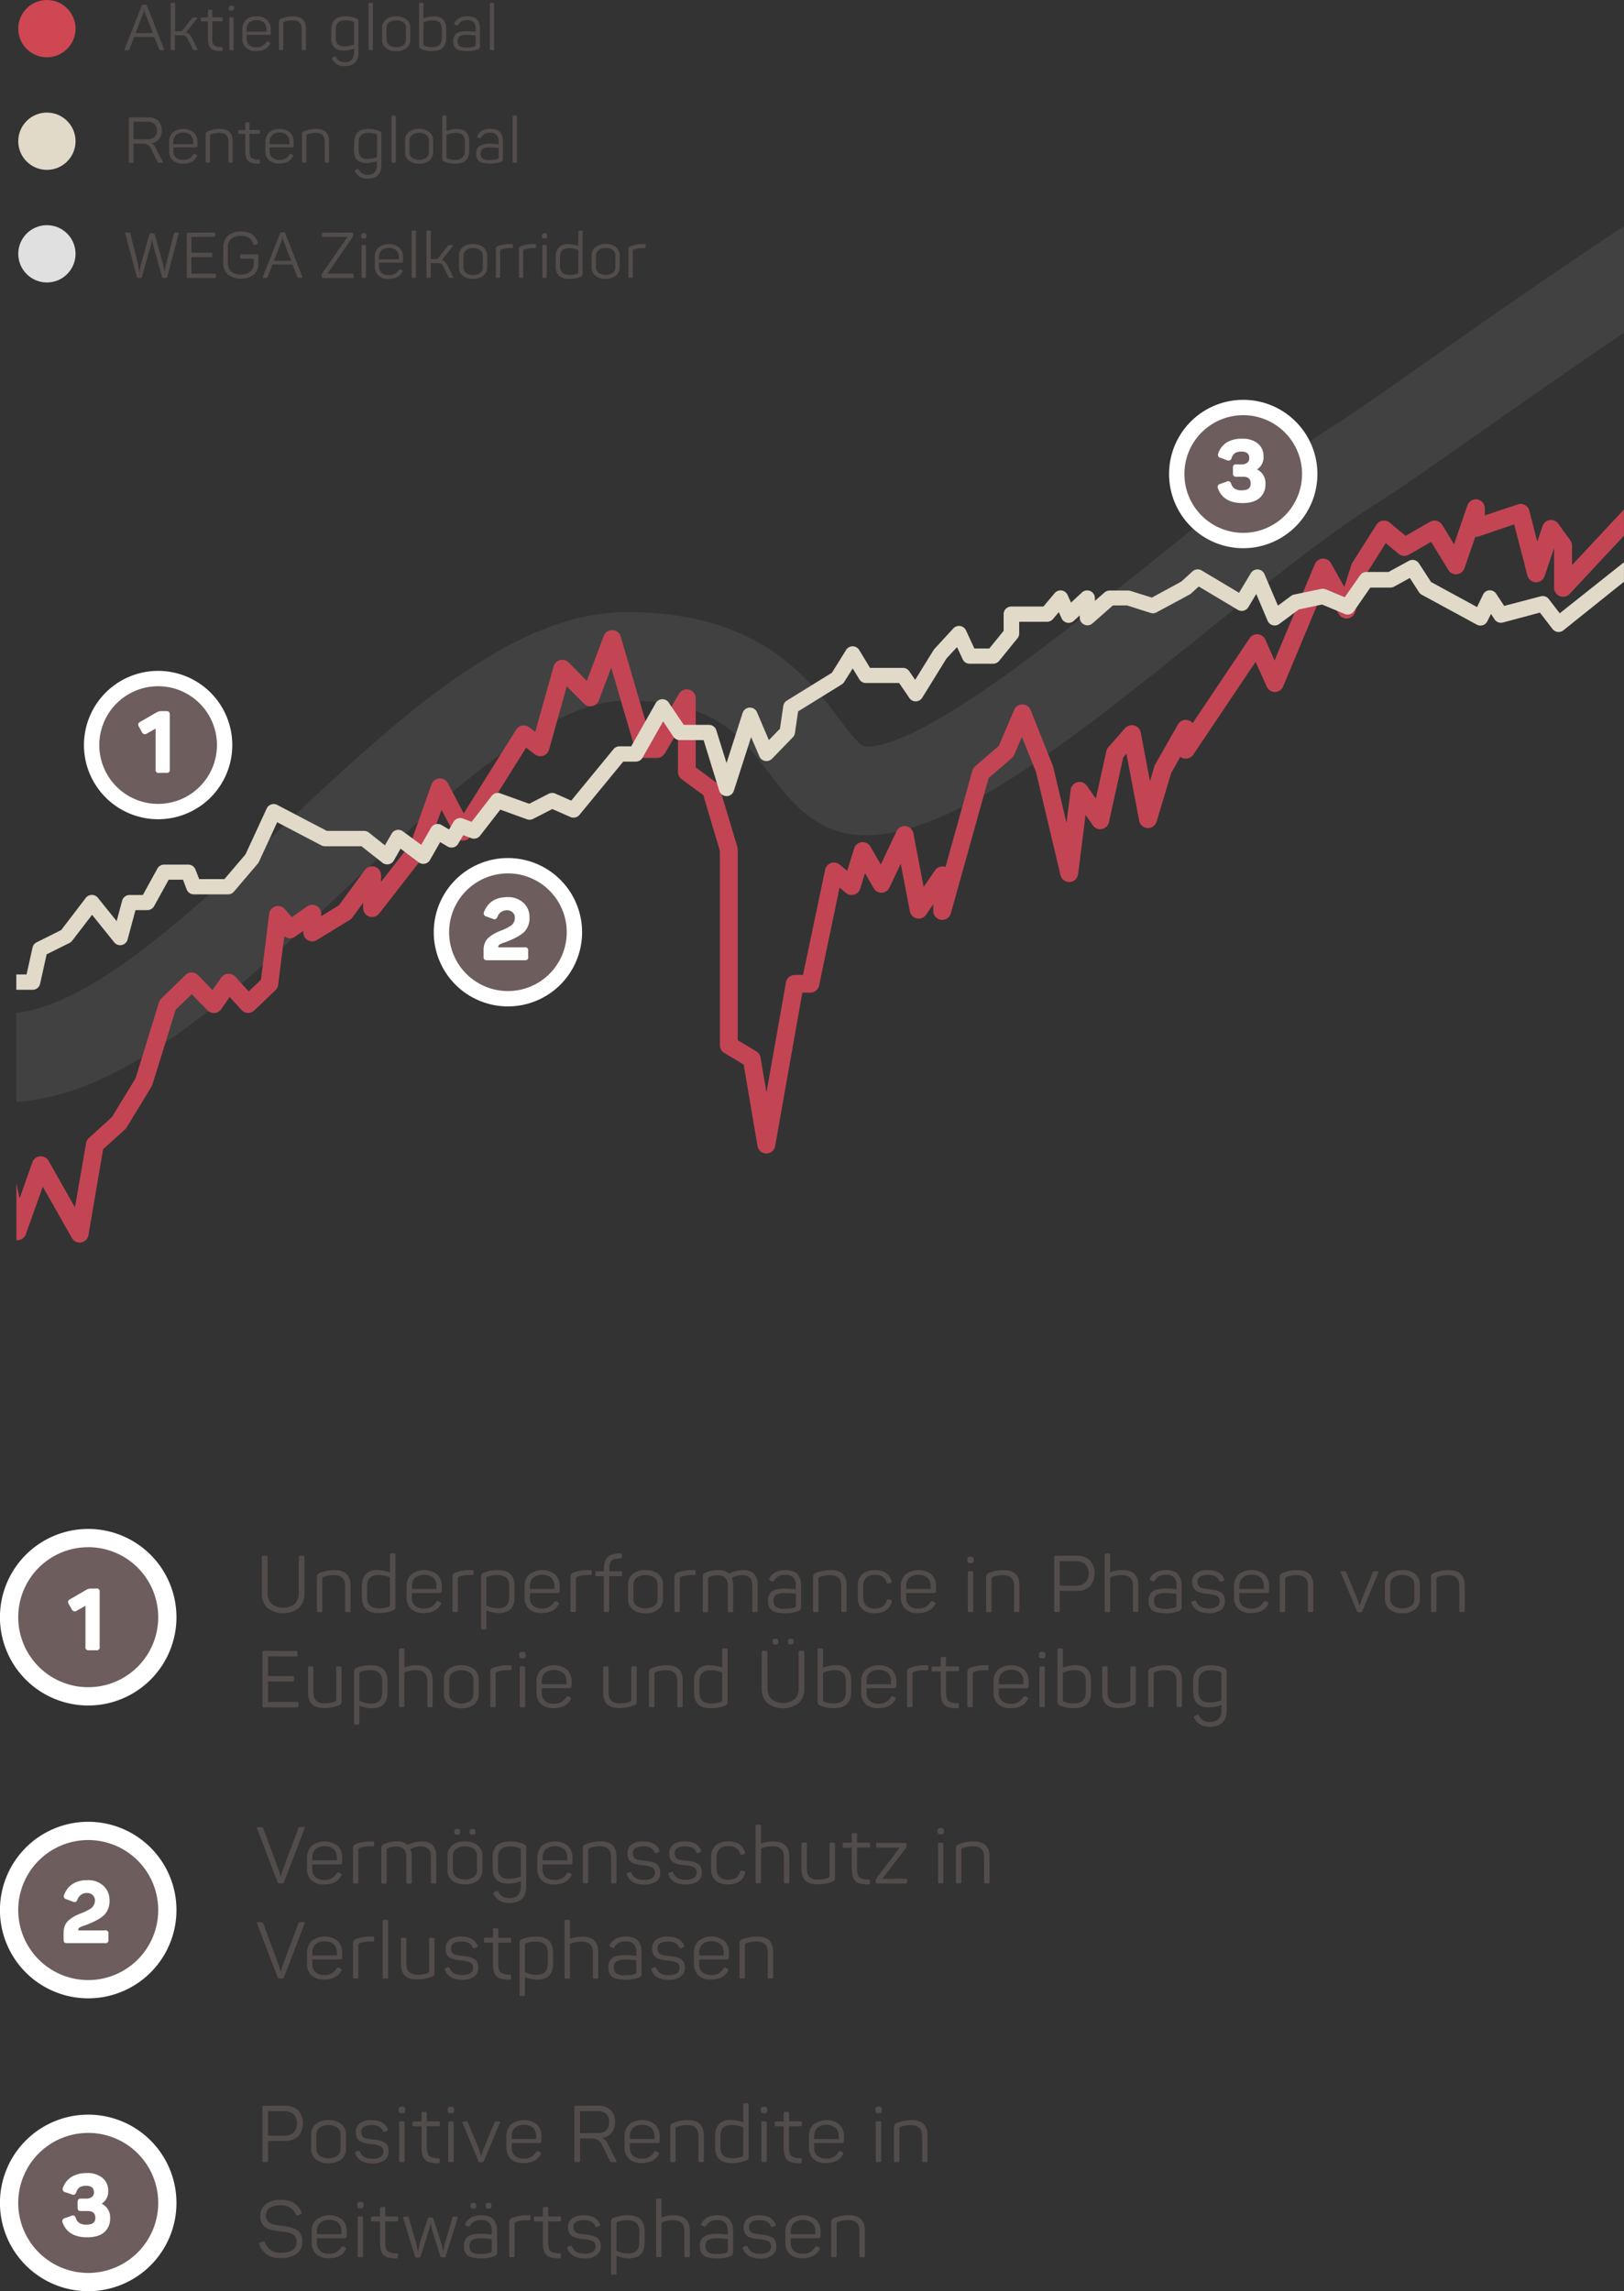 <svg id="Ebene_1" data-name="Ebene 1" xmlns="http://www.w3.org/2000/svg" viewBox="0 0 635.02 895.71"><rect x="0" y="0" width="635.02" height="895.71" fill="#333333" stroke="none"/><path d="M635,88.44c-24.84,16.38-50.59,34.27-76.2,52.3-16.89,11.88-30.23,21.27-38,26.14-21.71,13.6-46.22,33.3-72.17,54.16-37.21,29.91-88.17,70.88-110.14,70.88-2.1,0-6.2-5.41-10.17-10.65-12.67-16.74-31.82-42-83.33-42-45.09,0-90.27,42.39-134,83.39C74.43,357,36.68,392.37,6.38,396v34.78c43-2.86,84.48-41.78,128.31-82.9,38.79-36.39,78.9-74,110.29-74,34.3,0,44.71,13.75,55.73,28.3,8.22,10.86,18.46,24.38,37.77,24.38,34.15,0,81.6-38.14,131.83-78.52,25.14-20.2,48.88-39.29,68.86-51.81,8.55-5.35,22.22-15,39.53-27.16C595,157.64,614.4,144,635,130.1Z" style="fill:#707070;opacity:0.24;isolation:isolate"/><path d="M635,199.18l-20.3,21.74V213.3a3.53,3.53,0,0,0-.66-2.06l-4.72-6.51a3.5,3.5,0,0,0-6.15.94l-2.06,6.12L598,199.63a3.52,3.52,0,0,0-4.28-2.52l-.22.07-12.9,4.3V198.7a3.5,3.5,0,0,0-6.81-1.13l-5.23,15.2-4.64-7.59a3.51,3.51,0,0,0-4.74-1.2l-9.56,5.51-6.21-5.17a3.49,3.49,0,0,0-4.92.44,2.51,2.51,0,0,0-.27.37L528.79,220a4.19,4.19,0,0,0-.39.83l-2.73,8.66-5.25-9.33a3.51,3.51,0,0,0-6.29.37l-15.74,37.68L494.74,250a3.5,3.5,0,0,0-4.63-1.75,3.41,3.41,0,0,0-1.47,1.24L466.36,282.7a3.41,3.41,0,0,0-1.81-1.16,3.5,3.5,0,0,0-3.94,1.65l-8.93,15.72a3.14,3.14,0,0,0-.31.73l-1.71,5.8-3.61-19.1a3.51,3.51,0,0,0-4.11-2.78,3.44,3.44,0,0,0-2,1.11l-6.54,7.41a3.51,3.51,0,0,0-.8,1.57l-4.09,18.53-3.52-5a3.5,3.5,0,0,0-6.33,1.58l-1.63,12.94-5.19-21.84a4.13,4.13,0,0,0-.15-.5L403,277.58a3.5,3.5,0,0,0-3.22-2.19h0a3.51,3.51,0,0,0-3.22,2.13l-6,14.07-9.26,8a3.58,3.58,0,0,0-1.09,1.71l-10.49,37.61-.14-.05a3.51,3.51,0,0,0-3.93,1.37l-4.49,6.5-4-20.93a3.49,3.49,0,0,0-6.6-.83l-6.14,13-4.06-7a3.5,3.5,0,0,0-6.37.71l-2.71,8.76L328.31,338a3.5,3.5,0,0,0-5.66,2L314,381.15h-3.22a3.51,3.51,0,0,0-3.45,2.89l-7.62,43-2.32-13.6a3.5,3.5,0,0,0-1.65-2.42l-7.28-4.37V332.07a3.37,3.37,0,0,0-.15-1l-7-23.35a3.45,3.45,0,0,0-1.27-1.82l-8-5.91V273a3.5,3.5,0,0,0-6.51-1.78l-10.66,18h-.32l-11.84-40.37a3.5,3.5,0,0,0-6.63-.25l-6.62,17.59L222.37,259a3.49,3.49,0,0,0-5,0,3.41,3.41,0,0,0-.9,1.53l-7.18,25.59-2.42-1.83A3.48,3.48,0,0,0,202,285l-.19.27L181.32,318l-6.19-11.8a3.5,3.5,0,0,0-6.4.45l-8.35,23.49L149,344.76v-2.59a3.5,3.5,0,0,0-6.32-2.07l-10.15,13.82-6.92,4.24v-.94a3.51,3.51,0,0,0-5.5-2.88l-6,4.24-2.71-3.14a3.5,3.5,0,0,0-6.15,1.81L102.05,383l-4.81,4.59L92,381.82a3.51,3.51,0,0,0-5-.21,3.41,3.41,0,0,0-.5.57l-3.43,4.87-5.57-5.77a3.5,3.5,0,0,0-5-.13l0,.05-9.43,9.15a3.49,3.49,0,0,0-.9,1.48L53,421.55l-9.23,15.14-9,8.19a3.5,3.5,0,0,0-1.1,2L29.31,472,19,453.82a3.5,3.5,0,0,0-6.34.55l-5,14.16-1.25-5.9v22.21h.15a3.51,3.51,0,0,0,3.53-2.31l6.64-18.62L28.13,484a3.51,3.51,0,0,0,3,1.78,3.15,3.15,0,0,0,.61-.06,3.49,3.49,0,0,0,2.84-2.85l5.75-33.61,8.53-7.72a3.64,3.64,0,0,0,.64-.77l9.72-15.94a3.76,3.76,0,0,0,.36-.79l9.1-29.29L75,388.67l6.1,6.3a3.48,3.48,0,0,0,4.93.09,3.17,3.17,0,0,0,.45-.52l3.34-4.78,4.68,5.14A3.56,3.56,0,0,0,96.91,396a3.63,3.63,0,0,0,2.54-1l8.31-7.93a3.57,3.57,0,0,0,1-2.1L111.15,366a3.51,3.51,0,0,0,4.22.17l3.22-2.24v.56a3.5,3.5,0,0,0,3.48,3.52,3.54,3.54,0,0,0,1.85-.52l12.84-7.86a3.51,3.51,0,0,0,1-.92L142,352.9V355a3.5,3.5,0,0,0,6.26,2.15l18-23.13a3.43,3.43,0,0,0,.53-1l5.85-16.46,5.3,10.17a3.51,3.51,0,0,0,3,1.88A3.48,3.48,0,0,0,184,327l21.73-34.7,3.46,2.62a3.51,3.51,0,0,0,4.92-.69,3.44,3.44,0,0,0,.57-1.15l6.95-24.76,6.73,6.75a3.49,3.49,0,0,0,5,0,3.46,3.46,0,0,0,.81-1.25L239,261l9.63,32.83A3.49,3.49,0,0,0,252,296.3h4.94a3.52,3.52,0,0,0,3-1.72l5.16-8.74v15.94a3.52,3.52,0,0,0,1.42,2.82l8.49,6.26,6.48,21.74v76a3.48,3.48,0,0,0,1.7,3l7.6,4.57,5.42,31.86a3.51,3.51,0,0,0,3.44,2.92h0a3.5,3.5,0,0,0,3.44-2.89l10.64-60h3.12a3.5,3.5,0,0,0,3.43-2.78l8-38.26,2.5,2.07a3.5,3.5,0,0,0,4.93-.47,3.61,3.61,0,0,0,.64-1.19l1.89-6.08,3.41,5.9A3.55,3.55,0,0,0,344.8,349a3.51,3.51,0,0,0,3-2l4.41-9.36,3.58,18.64a3.5,3.5,0,0,0,6.33,1.31l2.81-4.12v2.59a3.5,3.5,0,0,0,6.87,1l14.76-52.87,9.08-7.84a3.44,3.44,0,0,0,.94-1.29l3-7,5.5,13.68,9.6,40.38a3.5,3.5,0,0,0,6.88-.37l2.91-23.15,2.88,4.08a3.49,3.49,0,0,0,6.27-1.27l5.61-25.38,1.22-1.38,5,26.21a3.5,3.5,0,0,0,6.8.35L458,302.1l3.55-6.25a3.28,3.28,0,0,0,1.13.58,3.49,3.49,0,0,0,3.92-1.4l24.37-36.3,4.38,9.74a3.49,3.49,0,0,0,3.19,2.07h0a3.5,3.5,0,0,0,3.18-2.15l16.1-38.51L523.48,240a3.5,3.5,0,0,0,6.39-.66l5-15.95,7-11.07,5,4.19a3.52,3.52,0,0,0,4,.34l8.73-5,6.75,11a3.5,3.5,0,0,0,4.81,1.15,3.46,3.46,0,0,0,1.48-1.84l4.2-12.23a3.67,3.67,0,0,0,1.23-.18l14-4.75L597.26,225a3.5,3.5,0,0,0,6.71.24l3.66-10.85.07.09V229.8a3.5,3.5,0,0,0,6.06,2.39L635,209.44Z" style="fill:#c34553"/><path d="M635,219.82l-25.11,19.94-4.29-5.57a3,3,0,0,0-3.14-1.07l-14.29,3.75-3.12-4.74a3,3,0,0,0-4.16-.86,3.07,3.07,0,0,0-1,1.21l-2.32,4.85-18-9.8-4.71-7.26a3,3,0,0,0-4-1l-7.92,4.34h-8.65a3,3,0,0,0-2.47,1.29l-6,8.59-7.41-3.1a2.93,2.93,0,0,0-1.78-.17L506,232.44a3,3,0,0,0-1.17.53l-5.13,3.8-5.27-12.33a3,3,0,0,0-3.94-1.58,3,3,0,0,0-1.39,1.21l-4.6,7.67L469.86,223a3,3,0,0,0-3.55.36l-4.39,4-11.51,6.26L442,231a3.21,3.21,0,0,0-.92-.14h-7.16a3.07,3.07,0,0,0-2,.74l-3.8,3.3v-1.09a3,3,0,0,0-3-3,3,3,0,0,0-2,.76l-4.33,4-1.36-3a3,3,0,0,0-5-.73L408,237.11H395.44a3,3,0,0,0-3,3v6.51l-5.6,6.89H381l-3.28-7.07a3,3,0,0,0-4-1.46,2.94,2.94,0,0,0-.95.69l-7.37,8a3.1,3.1,0,0,0-.35.46l-7.2,11.64-2.31-3.36a3,3,0,0,0-2.47-1.31H340.21l-4.25-7a3,3,0,0,0-4.13-1,3,3,0,0,0-1,1L325.3,263l-17.63,10.89a3,3,0,0,0-1.39,2.12l-1.3,8.87-4.33,4.46L296,278.44a3,3,0,0,0-5.61.26l-6.3,19.6-4-12.81a3,3,0,0,0-2.86-2.11h-9.87l-5.87-8.71a3,3,0,0,0-4.17-.8,3,3,0,0,0-.92,1l-9.58,16.9h-4.6a3,3,0,0,0-2.32,1.1L223.36,313l-6.23-2.76a3,3,0,0,0-2.57.07l-7.64,3.91-11.27-4.06a3,3,0,0,0-3.39,1l-7.85,10.12L181,320a3,3,0,0,0-3.65,1.28l-1.76,3-2.93-1.74a3,3,0,0,0-4.11,1.05l0,0-3.84,6.68L157.54,325a3,3,0,0,0-4.41.93l-2.62,4.55-6.27-5a3,3,0,0,0-1.85-.65H127.81l-19.45-10.18a3,3,0,0,0-4,1.27l-.07.14L96,334l-8.25,9.68H77.89l-1.5-3.82A3,3,0,0,0,73.6,338H64.18a3,3,0,0,0-2.63,1.55l-5.69,10.33H50.67a3,3,0,0,0-2.9,2.22l-2.16,8-7.35-9.13a3,3,0,0,0-4.72.06l-9.61,12.56-9.61,4.8a3,3,0,0,0-1.59,2l-2.35,10.55h-4v6h6.37a3,3,0,0,0,2.93-2.35l2.56-11.51,9-4.48a3.06,3.06,0,0,0,1-.86L36,357.64l8.66,10.75a3,3,0,0,0,5.23-1.11l3.09-11.49h4.66a3,3,0,0,0,2.62-1.55l5.7-10.33h5.6L73,347.74a3,3,0,0,0,2.79,1.9H89.13a3,3,0,0,0,2.28-1l9.42-11.06a2.84,2.84,0,0,0,.44-.7l7.11-15.44,17.3,9.06a3.07,3.07,0,0,0,1.39.34h14.28l8.19,6.44a3,3,0,0,0,4.46-.88l2.62-4.61,7.1,5.33a3,3,0,0,0,4.2-.6,3.28,3.28,0,0,0,.2-.31l4-7,2.91,1.73a3,3,0,0,0,2.28.32,3.05,3.05,0,0,0,1.84-1.38l2-3.4,3.15,1.2a3,3,0,0,0,3.44-1l7.88-10.16,10.44,3.77a3,3,0,0,0,2.38-.15l7.53-3.86,7.09,3.12a3,3,0,0,0,3.53-.85l17.11-20.81h4.93a3,3,0,0,0,2.61-1.52L259.3,282l4,6a3,3,0,0,0,2.49,1.33h9.34l6.11,19.79a3,3,0,0,0,2.85,2.11h0a3,3,0,0,0,2.86-2.08l6.75-21,3.24,7.56a3,3,0,0,0,3.94,1.58,3.24,3.24,0,0,0,1-.67l8.14-8.4a3,3,0,0,0,.82-1.65l1.23-8.45,17-10.52a3,3,0,0,0,1-.95l3.36-5.33,2.6,4.26a3,3,0,0,0,2.56,1.44h13l4,5.86a2.93,2.93,0,0,0,2.54,1.31,3,3,0,0,0,2.48-1.42l9.47-15.32,4.14-4.48,2.21,4.76a3,3,0,0,0,2.72,1.74h9.21a3,3,0,0,0,2.33-1.11l7.17-8.83a3,3,0,0,0,.67-1.89v-4.57h10.92a3,3,0,0,0,2.3-1.07l2.26-2.7,1.1,2.42a3,3,0,0,0,4.76,1l2.34-2.15v.86a3,3,0,0,0,5,2.26l7.95-7h5.58l9.17,2.93a3,3,0,0,0,2.25-.19l13-7a2.9,2.9,0,0,0,.58-.41l3-2.74L484,238.4a3,3,0,0,0,4.1-1l3.12-5.19,4.45,10.48a3,3,0,0,0,3.94,1.59,3.61,3.61,0,0,0,.6-.35l7.67-5.68,9.09-1.92,8.78,3.67a3,3,0,0,0,3.63-1l6.45-9.3h7.85a3,3,0,0,0,1.44-.37l6.15-3.37,3.6,5.56a3,3,0,0,0,1.09,1l21.5,11.67a3,3,0,0,0,4.07-1.2c0-.05.05-.09.07-.14L583,240l1.38,2.1a3,3,0,0,0,3.28,1.26l14.48-3.87,4.93,6.41a3,3,0,0,0,4.21.55l0,0L635,227.44Z" style="fill:#e1dac9"/><path d="M486.13,211.3a26,26,0,1,1,26-26,26,26,0,0,1-26,26Z" style="fill:#6e5d5d"/><path d="M486.13,162.31a23,23,0,1,1-23,23h0a23,23,0,0,1,23-23m0-6a29,29,0,1,0,29,29h0A29,29,0,0,0,486.13,156.31Z" style="fill:#fff"/><path d="M198.61,390.44a26,26,0,1,1,26-26,26,26,0,0,1-26,26Z" style="fill:#6e5d5d"/><path d="M198.61,341.44a23,23,0,1,1-23,23h0a23,23,0,0,1,23-23m0-6a29,29,0,1,0,29,29,29,29,0,0,0-29-29Z" style="fill:#fff"/><path d="M61.83,317.26a26,26,0,1,1,26-26,26,26,0,0,1-26,26Z" style="fill:#6e5d5d"/><path d="M61.83,268.27a23,23,0,1,1-23,23h0a23,23,0,0,1,23-23m0-6a29,29,0,1,0,29,29h0A29,29,0,0,0,61.83,262.27Z" style="fill:#fff"/><path d="M34.5,892.14A30.94,30.94,0,1,1,65.44,861.2,30.94,30.94,0,0,1,34.5,892.14Z" style="fill:#6e5d5d"/><path d="M34.5,833.83A27.37,27.37,0,1,1,7.13,861.2h0a27.36,27.36,0,0,1,27.35-27.37h0m0-7.14A34.51,34.51,0,1,0,69,861.2,34.51,34.51,0,0,0,34.49,826.69Z" style="fill:#fff"/><path d="M34.5,777.64A30.94,30.94,0,1,1,65.44,746.7h0A31,31,0,0,1,34.5,777.64Z" style="fill:#6e5d5d"/><path d="M34.5,719.34A27.37,27.37,0,1,1,7.13,746.71h0a27.36,27.36,0,0,1,27.35-27.37h0m0-7.14A34.51,34.51,0,1,0,69,746.71,34.51,34.51,0,0,0,34.49,712.2Z" style="fill:#fff"/><path d="M34.5,663.15a30.94,30.94,0,1,1,30.94-30.94A30.94,30.94,0,0,1,34.5,663.15Z" style="fill:#6e5d5d"/><path d="M34.5,604.85A27.37,27.37,0,1,1,7.13,632.22h0a27.36,27.36,0,0,1,27.36-27.36m0-7.14A34.51,34.51,0,1,0,69,632.22h0A34.54,34.54,0,0,0,34.49,597.71Z" style="fill:#fff"/><g style="opacity:0.6"><path d="M64.13,19.14c.13.32,0,.48-.35.48h-.65c-.51,0-.82-.15-.9-.45l-1.92-4.73H52.48l-1.87,4.75a.55.55,0,0,1-.25.36,1.69,1.69,0,0,1-.63.09h-.67q-.53,0-.33-.48l6.7-16.92a.62.62,0,0,1,.63-.43h.75a.63.63,0,0,1,.65.4ZM56.78,5.24a5.33,5.33,0,0,1-.35-1.72H56.3A5.55,5.55,0,0,1,56,5.24l-3,7.68h6.8Z" style="fill:#685d5b"/><path d="M77.13,19.09c.1.19.13.32.08.4s-.16.13-.36.13h-.72a1.27,1.27,0,0,1-.51-.08.68.68,0,0,1-.26-.32l-1.9-3.9a2.67,2.67,0,0,0-.94-1.16A2.61,2.61,0,0,0,71,13.79h-2.6v5.35a.52.52,0,0,1-.1.38.5.5,0,0,1-.37.1h-.73a.5.5,0,0,1-.37-.1.52.52,0,0,1-.1-.38V1.57c0-.18,0-.31.1-.36a.54.54,0,0,1,.37-.09H68a.6.6,0,0,1,.37.09c.07,0,.1.18.1.36V12.24h2.63l4-5.12a.74.74,0,0,1,.33-.3,2.53,2.53,0,0,1,.55,0h.7c.45,0,.55.17.3.52l-4.23,5.28a3.46,3.46,0,0,1,2.18,2Z" style="fill:#685d5b"/><path d="M82.56,3.77a.47.47,0,0,1,.36.1.54.54,0,0,1,.09.35V6.77h3.62a.4.4,0,0,1,.45.34v.76a.4.4,0,0,1-.34.45H83v6.5c0,1.45.24,2.4.73,2.86a4.26,4.26,0,0,0,2.84.69c.3,0,.45.16.45.47v.68a.37.37,0,0,1-.27.45.28.28,0,0,1-.18,0c-2,0-3.31-.31-4.09-1s-1.16-2.08-1.16-4.06V8.36H79A.4.4,0,0,1,78.51,8V7.26a.4.4,0,0,1,.34-.45h2.48V4.22a.4.4,0,0,1,.34-.45h.89Z" style="fill:#685d5b"/><path d="M90.56,2.17a.76.76,0,0,1,.92.56.73.73,0,0,1,0,.36v.18a1,1,0,0,1-.2.72,1,1,0,0,1-.72.2h-.15a1,1,0,0,1-.73-.2,1,1,0,0,1-.2-.72V3.09a1,1,0,0,1,.2-.72,1,1,0,0,1,.73-.2Zm.32,4.6a.4.4,0,0,1,.45.34V19.22a.4.4,0,0,1-.34.45h-.86a.4.4,0,0,1-.45-.34V7.22A.4.4,0,0,1,90,6.77h.86Z" style="fill:#685d5b"/><path d="M94.78,11.67a5.19,5.19,0,0,1,1.41-3.89,5.69,5.69,0,0,1,4.12-1.39,5.56,5.56,0,0,1,4.13,1.42,5.08,5.08,0,0,1,1.42,3.76v1.37c0,.47-.25.7-.75.7H96.46v1.45a3.29,3.29,0,0,0,1,2.53,3.93,3.93,0,0,0,2.79.9,4.09,4.09,0,0,0,3.88-2.08.51.51,0,0,1,.71-.18h0l.52.27a.44.44,0,0,1,.27.57.42.42,0,0,1-.09.16c-1,1.8-2.79,2.7-5.35,2.7a5.52,5.52,0,0,1-4.08-1.35,5,5,0,0,1-1.35-3.7Zm9.4-.2a3.55,3.55,0,0,0-1-2.66,4.76,4.76,0,0,0-5.75,0,3.55,3.55,0,0,0-1,2.66v.87h7.72Z" style="fill:#685d5b"/><path d="M110,7.24a12.32,12.32,0,0,1,4.65-.85c3.32,0,5,1.64,5,4.9v7.88a.4.4,0,0,1-.34.45h-.89a.37.37,0,0,1-.45-.27.28.28,0,0,1,0-.18V11.34c0-2.26-1.17-3.4-3.5-3.4a9.88,9.88,0,0,0-3.32.55.63.63,0,0,0-.38.63v10a.4.4,0,0,1-.34.45h-.91a.4.4,0,0,1-.45-.34V8.62a1.48,1.48,0,0,1,.19-.85A1.78,1.78,0,0,1,110,7.24Z" style="fill:#685d5b"/><path d="M129.58,11.52q0-5.13,5.4-5.13a10.92,10.92,0,0,1,4.23.75,2.1,2.1,0,0,1,.77.52,1.43,1.43,0,0,1,.18.86V20.44q0,5.4-5.28,5.4a5.18,5.18,0,0,1-4.95-2.67.46.46,0,0,1,0-.64.52.52,0,0,1,.19-.11l.55-.28a.48.48,0,0,1,.67.1.22.22,0,0,1,0,.08,3.65,3.65,0,0,0,3.45,2q3.64,0,3.65-3.8V19a11.4,11.4,0,0,1-4,.75q-4.95,0-4.95-4.88ZM138,8.42a8.34,8.34,0,0,0-2.93-.48c-2.53,0-3.79,1.2-3.8,3.6v3.2q0,3.37,3.45,3.38a10.47,10.47,0,0,0,3.75-.73V9.07a.83.83,0,0,0-.07-.41.88.88,0,0,0-.4-.22Z" style="fill:#685d5b"/><path d="M145.81,19.17a.54.54,0,0,1-.09.35.47.47,0,0,1-.36.1h-.78a.37.37,0,0,1-.45-.27.28.28,0,0,1,0-.18V1.57a.37.37,0,0,1,.27-.45.28.28,0,0,1,.18,0h.78a.47.47,0,0,1,.36.1.54.54,0,0,1,.09.35Z" style="fill:#685d5b"/><path d="M149.43,11a4.18,4.18,0,0,1,1.46-3.37,6.06,6.06,0,0,1,4-1.23,6.14,6.14,0,0,1,4.05,1.23A4.15,4.15,0,0,1,160.41,11v4.45a4.15,4.15,0,0,1-1.47,3.37A6.26,6.26,0,0,1,154.89,20a6.06,6.06,0,0,1-4-1.23,4.14,4.14,0,0,1-1.46-3.35Zm9.3,0a2.74,2.74,0,0,0-1-2.25,4.32,4.32,0,0,0-2.8-.82,4.26,4.26,0,0,0-2.78.82,2.74,2.74,0,0,0-1,2.25v4.45a2.69,2.69,0,0,0,1,2.24,5.19,5.19,0,0,0,5.57,0,2.72,2.72,0,0,0,1-2.24Z" style="fill:#685d5b"/><path d="M165.13,1.12a.4.4,0,0,1,.45.34V7.17a12.72,12.72,0,0,1,3.95-.78c3.28,0,4.92,1.64,4.92,4.9v3.55q0,5.13-5.37,5.13a10.18,10.18,0,0,1-4.22-.75,1.94,1.94,0,0,1-.79-.53,1.41,1.41,0,0,1-.19-.85V1.57a.4.4,0,0,1,.34-.45h.91Zm7.65,10.22c0-2.26-1.16-3.4-3.48-3.4a9.74,9.74,0,0,0-3.72.8v8.55a1,1,0,0,0,.07.42.89.89,0,0,0,.38.23,7.46,7.46,0,0,0,2.92.5c2.56,0,3.83-1.2,3.83-3.62Z" style="fill:#685d5b"/><path d="M177.68,9c.93-1.75,2.61-2.63,5-2.63,1.85,0,3.15.45,3.89,1.34a5.44,5.44,0,0,1,1.11,3.61v6.55a1.77,1.77,0,0,1-.18.93,1.65,1.65,0,0,1-.72.5,10.69,10.69,0,0,1-4.15.65c-2.06,0-3.48-.31-4.25-.94a3.58,3.58,0,0,1-1.15-2.94,3.43,3.43,0,0,1,1.27-3,7.68,7.68,0,0,1,4.23-.87,32.68,32.68,0,0,1,3.28.25V11.32a4,4,0,0,0-.74-2.53,3.26,3.26,0,0,0-2.64-.9,3.68,3.68,0,0,0-3.5,1.83.45.45,0,0,1-.6.21h0l-.6-.25C177.61,9.55,177.53,9.34,177.68,9ZM186,13.84c-1.5-.15-2.65-.22-3.45-.22a5.1,5.1,0,0,0-2.79.57,2.17,2.17,0,0,0-.81,1.88,2.32,2.32,0,0,0,.74,1.89,4.68,4.68,0,0,0,2.81.61,9.21,9.21,0,0,0,3-.4,1,1,0,0,0,.39-.25.8.8,0,0,0,.09-.48Z" style="fill:#685d5b"/><path d="M193.18,19.17a.54.54,0,0,1-.09.35.47.47,0,0,1-.36.1H192a.48.48,0,0,1-.35-.1.55.55,0,0,1-.1-.35V1.57a.55.55,0,0,1,.1-.35.48.48,0,0,1,.35-.1h.78a.47.47,0,0,1,.36.1.54.54,0,0,1,.09.35Z" style="fill:#685d5b"/></g><g style="opacity:0.6"><path d="M104.66,622.74A5.76,5.76,0,0,0,106.2,627a7.47,7.47,0,0,0,9.08,0,5.8,5.8,0,0,0,1.53-4.29V608.82a.65.65,0,0,1,.14-.48.75.75,0,0,1,.48-.14h1a.75.75,0,0,1,.48.14.65.65,0,0,1,.14.48v13.89a7.88,7.88,0,0,1-2.14,5.84,10.09,10.09,0,0,1-12.4,0,7.84,7.84,0,0,1-2.14-5.84V608.82a.52.52,0,0,1,.4-.62.41.41,0,0,1,.22,0h1a.65.65,0,0,1,.48.14.64.64,0,0,1,.14.48Z" style="fill:#685d5b"/><path d="M125.13,614.87a15,15,0,0,1,5.77-1.06q6.16,0,6.17,6.08v9.76a.49.49,0,0,1-.41.56h-1.15a.46.46,0,0,1-.56-.56V620c0-2.81-1.45-4.21-4.34-4.22a12,12,0,0,0-4.12.69.79.79,0,0,0-.47.77v12.46a.49.49,0,0,1-.41.56h-1.14a.49.49,0,0,1-.56-.41.38.38,0,0,1,0-.15V616.57a1.83,1.83,0,0,1,.24-1A2.09,2.09,0,0,1,125.13,614.87Z" style="fill:#685d5b"/><path d="M141.49,620a6.46,6.46,0,0,1,1.52-4.59,6,6,0,0,1,4.59-1.61,15.17,15.17,0,0,1,4.9.9v-6.88a.49.49,0,0,1,.41-.56h1.14a.58.58,0,0,1,.44.13.6.6,0,0,1,.12.43V628a1.86,1.86,0,0,1-.23,1.06,2.59,2.59,0,0,1-1,.62,13.83,13.83,0,0,1-5.36.93q-6.51,0-6.51-6.2Zm11-3.35a12.6,12.6,0,0,0-4.53-.93c-2.94,0-4.4,1.45-4.4,4.34v4.37c0,2.9,1.54,4.34,4.62,4.34a11.22,11.22,0,0,0,3.72-.58,1.5,1.5,0,0,0,.48-.3.82.82,0,0,0,.11-.51Z" style="fill:#685d5b"/><path d="M159,620.35a6.5,6.5,0,0,1,1.75-4.82,8.42,8.42,0,0,1,10.23,0,6.33,6.33,0,0,1,1.76,4.67v1.71c0,.57-.31.86-.93.86H161.05v1.8a4.07,4.07,0,0,0,1.19,3.13,4.85,4.85,0,0,0,3.46,1.12,5.11,5.11,0,0,0,4.87-2.58.64.64,0,0,1,.88-.22h0l.65.34a.55.55,0,0,1,.33.7.51.51,0,0,1-.12.2q-1.86,3.35-6.63,3.35a6.86,6.86,0,0,1-5-1.68,6.13,6.13,0,0,1-1.68-4.59Zm11.66-.24a4.41,4.41,0,0,0-1.23-3.31,5.93,5.93,0,0,0-7.13,0,4.43,4.43,0,0,0-1.22,3.31v1.08h9.58Z" style="fill:#685d5b"/><path d="M183.65,613.81h1a.5.5,0,0,1,.56.43.29.29,0,0,1,0,.13v.81a.49.49,0,0,1-.42.55h-1.14a11.62,11.62,0,0,0-4.09.66.77.77,0,0,0-.53.8v12.46a.49.49,0,0,1-.41.56h-1.15a.49.49,0,0,1-.56-.41.38.38,0,0,1,0-.15V616.51a1.82,1.82,0,0,1,.22-1.07,2.23,2.23,0,0,1,.93-.67A16.63,16.63,0,0,1,183.65,613.81Z" style="fill:#685d5b"/><path d="M189.32,614.71a14.79,14.79,0,0,1,5.43-.9q6.45,0,6.45,6.2v4.43q0,6.16-6.36,6.17a12.87,12.87,0,0,1-4.65-1.06v6.89a.49.49,0,0,1-.41.56h-1.15a.48.48,0,0,1-.5-.47.27.27,0,0,1,0-.09v-20a1.89,1.89,0,0,1,.25-1.09A2.54,2.54,0,0,1,189.32,614.71Zm9.8,5.36c0-2.89-1.54-4.33-4.62-4.34a11,11,0,0,0-3.72.59.68.68,0,0,0-.61.75s0,.06,0,.09v10.51a10.49,10.49,0,0,0,4.5,1.08c3,0,4.43-1.44,4.43-4.34Z" style="fill:#685d5b"/><path d="M205.13,620.35a6.5,6.5,0,0,1,1.75-4.82,8.42,8.42,0,0,1,10.23,0,6.32,6.32,0,0,1,1.75,4.67v1.71c0,.57-.31.86-.93.86H207.21v1.8a4.07,4.07,0,0,0,1.19,3.13,4.85,4.85,0,0,0,3.46,1.12,5.11,5.11,0,0,0,4.87-2.58.64.64,0,0,1,.86-.24l0,0,.65.34a.55.55,0,0,1,.33.7.51.51,0,0,1-.12.2q-1.86,3.35-6.63,3.35a6.86,6.86,0,0,1-5.05-1.68,6.13,6.13,0,0,1-1.68-4.59Zm11.66-.24a4.41,4.41,0,0,0-1.23-3.31,5.93,5.93,0,0,0-7.13,0,4.43,4.43,0,0,0-1.22,3.31v1.08h9.58Z" style="fill:#685d5b"/><path d="M229.81,613.81h1a.5.5,0,0,1,.56.43.29.29,0,0,1,0,.13v.81a.49.49,0,0,1-.42.55h-1.14a11.67,11.67,0,0,0-4.1.66.79.79,0,0,0-.52.8v12.46a.49.49,0,0,1-.41.56h-1.15a.49.49,0,0,1-.56-.41.38.38,0,0,1,0-.15V616.51a1.83,1.83,0,0,1,.25-1.07,2.23,2.23,0,0,1,.93-.67A16.46,16.46,0,0,1,229.81,613.81Z" style="fill:#685d5b"/><path d="M242.64,607.27c.23,0,.38,0,.45.13a.66.66,0,0,1,.11.43v.81c0,.39-.19.59-.56.59-1.69,0-2.86.29-3.49.89s-.94,1.73-.94,3.38v.78h4.49a.61.61,0,0,1,.45.12.62.62,0,0,1,.11.44v.8a.49.49,0,0,1-.41.56h-4.64v13.45a.46.46,0,0,1-.56.56h-1a.49.49,0,0,1-.56-.41.38.38,0,0,1,0-.15V616.2h-2.76a.49.49,0,0,1-.55-.42.33.33,0,0,1,0-.14v-.8a.63.63,0,0,1,.12-.44.6.6,0,0,1,.43-.12h2.8v-.78q0-3.32,1.46-4.74t4.8-1.49Z" style="fill:#685d5b"/><path d="M245.59,619.52a5.17,5.17,0,0,1,1.81-4.19,7.5,7.5,0,0,1,5-1.52,7.63,7.63,0,0,1,5,1.52,5.13,5.13,0,0,1,1.83,4.19V625a5.09,5.09,0,0,1-1.83,4.17,7.68,7.68,0,0,1-5,1.51,7.5,7.5,0,0,1-5-1.52,5.14,5.14,0,0,1-1.81-4.16Zm11.53,0a3.35,3.35,0,0,0-1.27-2.79,6.47,6.47,0,0,0-6.91,0,3.39,3.39,0,0,0-1.28,2.79V625a3.31,3.31,0,0,0,1.29,2.78,6.46,6.46,0,0,0,6.9,0,3.33,3.33,0,0,0,1.27-2.78Z" style="fill:#685d5b"/><path d="M270.45,613.81h1a.5.5,0,0,1,.56.43.29.29,0,0,1,0,.13v.81a.49.49,0,0,1-.42.55h-1.14a11.62,11.62,0,0,0-4.09.66.77.77,0,0,0-.53.8v12.46a.49.49,0,0,1-.41.56h-1.15a.49.49,0,0,1-.56-.41.38.38,0,0,1,0-.15V616.51a1.83,1.83,0,0,1,.25-1.07,2.23,2.23,0,0,1,.93-.67A16.46,16.46,0,0,1,270.45,613.81Z" style="fill:#685d5b"/><path d="M285,615.15a13.64,13.64,0,0,1,5.61-1.34c3.78,0,5.67,2,5.67,5.89v10a.62.62,0,0,1-.11.44.61.61,0,0,1-.45.12h-1a.6.6,0,0,1-.43-.12.63.63,0,0,1-.12-.44v-9.85c0-2.71-1.29-4.07-3.85-4.07a9,9,0,0,0-4.21,1.06,6.35,6.35,0,0,1,.58,2.91v10a.68.68,0,0,1-.1.44.61.61,0,0,1-.45.12h-1a.46.46,0,0,1-.56-.33.45.45,0,0,1,0-.23V619.9c0-2.71-1.32-4.07-3.94-4.07a8,8,0,0,0-3.25.63.81.81,0,0,0-.5.83v12.46a.49.49,0,0,1-.41.56.38.38,0,0,1-.15,0h-1a.49.49,0,0,1-.56-.41.38.38,0,0,1,0-.15V616.57a1.86,1.86,0,0,1,.25-1.08,2.13,2.13,0,0,1,.93-.69,12.11,12.11,0,0,1,5-1A5.55,5.55,0,0,1,285,615.15Z" style="fill:#685d5b"/><path d="M300.83,617.07c1.16-2.17,3.23-3.26,6.23-3.26,2.29,0,3.9.56,4.82,1.66a6.75,6.75,0,0,1,1.38,4.48v8.12a2.18,2.18,0,0,1-.23,1.15,2,2,0,0,1-.89.62,13.23,13.23,0,0,1-5.14.81c-2.57,0-4.32-.39-5.27-1.17a4.4,4.4,0,0,1-1.43-3.64,4.17,4.17,0,0,1,1.57-3.72q1.56-1.08,5.25-1.08a39.4,39.4,0,0,1,4.06.31v-1.43a4.8,4.8,0,0,0-.91-3.13,4,4,0,0,0-3.27-1.12,4.55,4.55,0,0,0-4.34,2.27.58.58,0,0,1-.77.25h0l-.74-.31a.52.52,0,0,1-.4-.6A.72.72,0,0,1,300.83,617.07Zm10.35,6c-1.86-.19-3.28-.28-4.28-.28a6.27,6.27,0,0,0-3.45.71,2.65,2.65,0,0,0-1,2.33,2.87,2.87,0,0,0,.92,2.34,5.66,5.66,0,0,0,3.48.76,11.59,11.59,0,0,0,3.75-.5.75.75,0,0,0,.6-.86v-4.5Z" style="fill:#685d5b"/><path d="M319.13,614.87a14.94,14.94,0,0,1,5.76-1.06q6.18,0,6.17,6.08v9.76a.49.49,0,0,1-.41.56h-1.14a.6.6,0,0,1-.43-.12.63.63,0,0,1-.12-.44V620c0-2.81-1.45-4.21-4.34-4.22a12.1,12.1,0,0,0-4.13.69.77.77,0,0,0-.46.77v12.46a.49.49,0,0,1-.41.56h-1.15a.49.49,0,0,1-.56-.41.38.38,0,0,1,0-.15V616.57a2,2,0,0,1,.23-1A2.17,2.17,0,0,1,319.13,614.87Z" style="fill:#685d5b"/><path d="M335.42,619.92a5.89,5.89,0,0,1,1.71-4.48,7.14,7.14,0,0,1,5-1.61q5.21,0,6.48,4.19a.57.57,0,0,1-.26.76l-.11,0-.81.28a.55.55,0,0,1-.73-.26.49.49,0,0,1,0-.11,4.24,4.24,0,0,0-1.53-2.29,5.35,5.35,0,0,0-3-.73,4.87,4.87,0,0,0-3.44,1.1,4,4,0,0,0-1.18,3.09v4.74a4.07,4.07,0,0,0,1.19,3.1,4.87,4.87,0,0,0,3.43,1.12q3.63,0,4.62-3.2a.6.6,0,0,1,.77-.38h0l.8.25a.55.55,0,0,1,.43.65.52.52,0,0,1-.06.16c-1,2.89-3.17,4.33-6.66,4.34a6.86,6.86,0,0,1-4.95-1.62,5.94,5.94,0,0,1-1.69-4.49Z" style="fill:#685d5b"/><path d="M352.26,620.35a6.46,6.46,0,0,1,1.75-4.82,8.42,8.42,0,0,1,10.23,0A6.32,6.32,0,0,1,366,620.2v1.71c0,.57-.31.86-.93.86H354.33v1.8a4.06,4.06,0,0,0,1.2,3.13,4.82,4.82,0,0,0,3.45,1.12,5.09,5.09,0,0,0,4.87-2.58.64.64,0,0,1,.88-.22h0l.65.34a.56.56,0,0,1,.33.72.54.54,0,0,1-.11.18q-1.86,3.35-6.64,3.35a6.86,6.86,0,0,1-5.05-1.68,6.23,6.23,0,0,1-1.67-4.59Zm11.65-.24a4.4,4.4,0,0,0-1.22-3.31,5.93,5.93,0,0,0-7.13,0,4.41,4.41,0,0,0-1.23,3.31v1.08h9.58Z" style="fill:#685d5b"/><path d="M379.6,608.57a1,1,0,0,1,1.15.69.9.9,0,0,1,0,.46v.22a.94.94,0,0,1-1.15,1.14h-.19a.93.93,0,0,1-1.14-.66,1,1,0,0,1,0-.48v-.22a1,1,0,0,1,.67-1.15.94.94,0,0,1,.47,0Zm.4,5.71a.49.49,0,0,1,.56.41.38.38,0,0,1,0,.15v14.81a.49.49,0,0,1-.41.56H379a.49.49,0,0,1-.56-.41.38.38,0,0,1,0-.15V614.84a.49.49,0,0,1,.41-.56H380Z" style="fill:#685d5b"/><path d="M386.7,614.87a14.94,14.94,0,0,1,5.76-1.06q6.18,0,6.17,6.08v9.76a.49.49,0,0,1-.41.56h-1.15a.6.6,0,0,1-.43-.12.62.62,0,0,1-.13-.44V620c0-2.81-1.44-4.22-4.34-4.22a12.36,12.36,0,0,0-4,.71.77.77,0,0,0-.46.77v12.46a.49.49,0,0,1-.41.56h-1.15a.49.49,0,0,1-.56-.41.38.38,0,0,1,0-.15v-13.1a2,2,0,0,1,.23-1A2.12,2.12,0,0,1,386.7,614.87Z" style="fill:#685d5b"/><path d="M421.05,608.2a7,7,0,0,1,5.13,1.83,7.75,7.75,0,0,1,0,10.09,7.08,7.08,0,0,1-5.13,1.82h-6.67v7.65a.74.74,0,0,1-.12.48.61.61,0,0,1-.47.14h-1a.64.64,0,0,1-.48-.14.65.65,0,0,1-.14-.48V608.82a.52.52,0,0,1,.4-.62.41.41,0,0,1,.22,0Zm-.19,11.66a4.91,4.91,0,0,0,3.56-1.27,5.35,5.35,0,0,0,0-7,4.83,4.83,0,0,0-3.56-1.27h-6.48v9.55Z" style="fill:#685d5b"/><path d="M433.54,607.27a.56.56,0,0,1,.43.13.57.57,0,0,1,.13.43v6.85a11.73,11.73,0,0,1,4.86-.87q6.18,0,6.17,6.08v9.76a.49.49,0,0,1-.41.56h-1.15a.49.49,0,0,1-.56-.41.38.38,0,0,1,0-.15V620c0-2.81-1.44-4.22-4.34-4.22a10.17,10.17,0,0,0-4.58.9v13a.62.62,0,0,1-.13.44.6.6,0,0,1-.43.12h-1a.61.61,0,0,1-.45-.12.69.69,0,0,1-.11-.44v-21.8a.64.64,0,0,1,.16-.39c.07-.09.22-.13.45-.13Z" style="fill:#685d5b"/><path d="M449.63,617.07c1.15-2.17,3.22-3.25,6.23-3.26,2.29,0,3.9.56,4.82,1.66a6.75,6.75,0,0,1,1.38,4.48v8.12a2.18,2.18,0,0,1-.23,1.15,2,2,0,0,1-.89.62,13.23,13.23,0,0,1-5.14.81c-2.57,0-4.32-.39-5.27-1.17a4.42,4.42,0,0,1-1.4-3.64,4.17,4.17,0,0,1,1.57-3.72Q452.26,621,456,621a39.4,39.4,0,0,1,4.06.31v-1.43a4.8,4.8,0,0,0-.91-3.13,4,4,0,0,0-3.27-1.12,4.55,4.55,0,0,0-4.34,2.27.58.58,0,0,1-.77.25h0l-.74-.31A.51.51,0,0,1,449.63,617.07Zm10.35,6c-1.86-.19-3.28-.28-4.28-.28a6.27,6.27,0,0,0-3.45.71,2.65,2.65,0,0,0-1,2.33,2.86,2.86,0,0,0,.91,2.34,5.69,5.69,0,0,0,3.49.76,11.59,11.59,0,0,0,3.75-.5,1,1,0,0,0,.48-.31,1.06,1.06,0,0,0,.11-.58Z" style="fill:#685d5b"/><path d="M466.18,618.44a4.11,4.11,0,0,1,1.57-3.41,7.18,7.18,0,0,1,4.54-1.24q4.83,0,6.32,3.38a.49.49,0,0,1-.06.7.51.51,0,0,1-.22.11l-.77.34a.56.56,0,0,1-.76-.23l0-.05a3.72,3.72,0,0,0-1.53-1.77,5.94,5.94,0,0,0-2.93-.59c-2.71,0-4.07.9-4.06,2.7a2.77,2.77,0,0,0,.25,1.23,2.38,2.38,0,0,0,.58.79,2.85,2.85,0,0,0,1,.46,10.5,10.5,0,0,0,1.24.26c.36.06.89.11,1.57.18a17.66,17.66,0,0,1,2.39.35,8.21,8.21,0,0,1,1.86.71,3.12,3.12,0,0,1,1.34,1.35,4.65,4.65,0,0,1,.45,2.17,4.15,4.15,0,0,1-1.61,3.49,7.58,7.58,0,0,1-4.74,1.26c-3.47,0-5.71-1.29-6.7-3.85a.47.47,0,0,1,.14-.66.39.39,0,0,1,.2-.08l.81-.28a.58.58,0,0,1,.74.33h0q1,2.7,4.75,2.7,4.37,0,4.37-2.82a2.11,2.11,0,0,0-1.07-2.07,10.65,10.65,0,0,0-3.43-.79c-.78-.08-1.41-.16-1.87-.23a9.51,9.51,0,0,1-1.65-.42,3.92,3.92,0,0,1-1.47-.77,3.76,3.76,0,0,1-.9-1.29A4.76,4.76,0,0,1,466.18,618.44Z" style="fill:#685d5b"/><path d="M482.52,620.35a6.46,6.46,0,0,1,1.75-4.82,8.42,8.42,0,0,1,10.23,0,6.32,6.32,0,0,1,1.75,4.67v1.71c0,.57-.31.86-.93.86H484.59v1.8a4.06,4.06,0,0,0,1.2,3.13,4.82,4.82,0,0,0,3.45,1.12,5.09,5.09,0,0,0,4.87-2.58A.64.64,0,0,1,495,626h0l.65.34a.56.56,0,0,1,.33.72.54.54,0,0,1-.11.18q-1.86,3.35-6.64,3.35a6.86,6.86,0,0,1-5.05-1.68,6.23,6.23,0,0,1-1.67-4.59Zm11.65-.24A4.4,4.4,0,0,0,493,616.8a5,5,0,0,0-3.58-1.19,4.91,4.91,0,0,0-3.55,1.19,4.41,4.41,0,0,0-1.23,3.31v1.08h9.54Z" style="fill:#685d5b"/><path d="M501.58,614.87a15,15,0,0,1,5.77-1.06q6.16,0,6.17,6.08v9.76a.49.49,0,0,1-.41.56H512a.46.46,0,0,1-.56-.56V620c0-2.81-1.45-4.21-4.34-4.22a12,12,0,0,0-4.12.69.79.79,0,0,0-.47.77v12.46a.49.49,0,0,1-.41.56h-1.15a.49.49,0,0,1-.56-.41.38.38,0,0,1,0-.15V616.57a1.83,1.83,0,0,1,.24-1A2.05,2.05,0,0,1,501.58,614.87Z" style="fill:#685d5b"/><path d="M538.47,614.28c.27,0,.44,0,.5.12s0,.25-.06.5l-6.2,14.88a.82.82,0,0,1-.78.52h-.59a.79.79,0,0,1-.8-.52l-6.2-14.85c-.11-.27-.13-.45-.07-.53s.24-.12.53-.12h.71a1.29,1.29,0,0,1,.67.11.92.92,0,0,1,.3.45l4.24,10.23q.22.61.51,1.59c.2.65.32,1,.36,1.1h.09c0-.1.16-.47.34-1.1s.36-1.15.5-1.56l4.22-10.26a.74.74,0,0,1,.31-.45,1.44,1.44,0,0,1,.68-.11Z" style="fill:#685d5b"/><path d="M541.54,619.52a5.17,5.17,0,0,1,1.81-4.19,7.5,7.5,0,0,1,5-1.52,7.63,7.63,0,0,1,5,1.52,5.13,5.13,0,0,1,1.83,4.19V625a5.09,5.09,0,0,1-1.83,4.17,7.62,7.62,0,0,1-5,1.51,7.5,7.5,0,0,1-5-1.52,5.17,5.17,0,0,1-1.81-4.16Zm11.53,0a3.38,3.38,0,0,0-1.27-2.79,6.32,6.32,0,0,0-6.91,0,3.38,3.38,0,0,0-1.27,2.79V625a3.34,3.34,0,0,0,1.28,2.78,6.46,6.46,0,0,0,6.9,0,3.33,3.33,0,0,0,1.27-2.78Z" style="fill:#685d5b"/><path d="M560.79,614.87a15,15,0,0,1,5.77-1.06q6.16,0,6.17,6.08v9.76a.49.49,0,0,1-.41.56h-1.15a.46.46,0,0,1-.56-.56V620c0-2.81-1.45-4.21-4.34-4.22a12,12,0,0,0-4.12.69.79.79,0,0,0-.47.77v12.46a.49.49,0,0,1-.41.56h-1.15a.49.49,0,0,1-.56-.41.38.38,0,0,1,0-.15V616.57a1.83,1.83,0,0,1,.24-1A2.05,2.05,0,0,1,560.79,614.87Z" style="fill:#685d5b"/><path d="M115.76,645.44c.39,0,.59.21.59.62v.87c0,.41-.2.62-.59.62H104.82v7.69h9.55c.39,0,.58.2.58.62v.87c0,.41-.19.62-.58.62h-9.55v8h11.31c.4,0,.59.21.59.62v.87c0,.42-.19.62-.59.62H103.21a.51.51,0,0,1-.62-.37.53.53,0,0,1,0-.25V646a.69.69,0,0,1,.13-.48.78.78,0,0,1,.49-.14Z" style="fill:#685d5b"/><path d="M133,651.44a.49.49,0,0,1,.55.42.33.33,0,0,1,0,.14v13.08a1.82,1.82,0,0,1-.23,1,2.13,2.13,0,0,1-.94.65,15.12,15.12,0,0,1-5.8,1q-6.14,0-6.14-6V652a.46.46,0,0,1,.33-.56.45.45,0,0,1,.23,0h1a.61.61,0,0,1,.45.12.76.76,0,0,1,.11.44v9.67c0,2.83,1.44,4.24,4.34,4.24a10.73,10.73,0,0,0,4-.68.88.88,0,0,0,.56-.87V652a.49.49,0,0,1,.41-.56H132Z" style="fill:#685d5b"/><path d="M139.66,651.91a14.79,14.79,0,0,1,5.43-.9q6.43,0,6.44,6.2v4.47q0,6.17-6.35,6.17a12.87,12.87,0,0,1-4.65-1.06v6.88a.49.49,0,0,1-.41.56H139a.49.49,0,0,1-.56-.41.38.38,0,0,1,0-.15v-20a1.89,1.89,0,0,1,.25-1.09A2.52,2.52,0,0,1,139.66,651.91Zm9.8,5.36q0-4.34-4.62-4.33a11,11,0,0,0-3.72.58,1.14,1.14,0,0,0-.5.31,1.21,1.21,0,0,0-.09.53v10.51A10.45,10.45,0,0,0,145,666c3,0,4.44-1.44,4.44-4.34Z" style="fill:#685d5b"/><path d="M157.61,644.44a.48.48,0,0,1,.56.38.54.54,0,0,1,0,.18v6.85A11.73,11.73,0,0,1,163,651q6.18,0,6.17,6.08v9.76a.49.49,0,0,1-.41.56h-1.14a.49.49,0,0,1-.55-.42.33.33,0,0,1,0-.14v-9.7c0-2.81-1.45-4.22-4.34-4.21a10.2,10.2,0,0,0-4.59.89v13a.58.58,0,0,1-.13.44.6.6,0,0,1-.43.12h-1a.61.61,0,0,1-.45-.12.69.69,0,0,1-.11-.44V645a.61.61,0,0,1,.11-.43c.07-.09.22-.13.45-.13Z" style="fill:#685d5b"/><path d="M173.57,656.72a5.18,5.18,0,0,1,1.82-4.19,7.5,7.5,0,0,1,5-1.52,7.68,7.68,0,0,1,5,1.52,5.18,5.18,0,0,1,1.82,4.19v5.45a5.13,5.13,0,0,1-1.82,4.17,7.68,7.68,0,0,1-5,1.51,7.5,7.5,0,0,1-5-1.52,5.15,5.15,0,0,1-1.82-4.16Zm11.54,0a3.42,3.42,0,0,0-1.27-2.79,6.49,6.49,0,0,0-6.92,0,3.38,3.38,0,0,0-1.27,2.79v5.45a3.31,3.31,0,0,0,1.29,2.78,6.45,6.45,0,0,0,6.9,0,3.36,3.36,0,0,0,1.27-2.78Z" style="fill:#685d5b"/><path d="M198.44,651h1a.5.5,0,0,1,.56.43.29.29,0,0,1,0,.13v.81a.5.5,0,0,1-.43.56h-1.13a11.61,11.61,0,0,0-4.09.65.79.79,0,0,0-.53.8v12.46a.49.49,0,0,1-.41.56h-1.14a.49.49,0,0,1-.56-.41.38.38,0,0,1,0-.15V653.71a1.83,1.83,0,0,1,.25-1.07,2.23,2.23,0,0,1,.93-.67A16.66,16.66,0,0,1,198.44,651Z" style="fill:#685d5b"/><path d="M204.39,645.77a.94.94,0,0,1,1.14,1.15v.22a.93.93,0,0,1-.66,1.14,1,1,0,0,1-.48,0h-.19a1,1,0,0,1-1.15-.67.94.94,0,0,1,0-.47v-.22a1,1,0,0,1,.69-1.15.9.9,0,0,1,.46,0Zm.4,5.71a.49.49,0,0,1,.56.41.38.38,0,0,1,0,.15v14.81a.49.49,0,0,1-.41.56h-1.15a.49.49,0,0,1-.56-.41.38.38,0,0,1,0-.15V652a.49.49,0,0,1,.41-.56h1.15Z" style="fill:#685d5b"/><path d="M209.78,657.55a6.5,6.5,0,0,1,1.75-4.82,8.42,8.42,0,0,1,10.23,0,6.32,6.32,0,0,1,1.75,4.67v1.71c0,.57-.31.86-.93.86H211.86v1.8a4.07,4.07,0,0,0,1.19,3.13,4.85,4.85,0,0,0,3.46,1.12,5.14,5.14,0,0,0,4.87-2.57.65.65,0,0,1,.86-.25l0,0,.65.34a.55.55,0,0,1,.33.7.51.51,0,0,1-.12.2q-1.86,3.35-6.63,3.35a6.84,6.84,0,0,1-5-1.68,6.13,6.13,0,0,1-1.68-4.59Zm11.66-.24a4.41,4.41,0,0,0-1.23-3.31,5.93,5.93,0,0,0-7.13,0,4.43,4.43,0,0,0-1.22,3.31v1.13h9.58Z" style="fill:#685d5b"/><path d="M248.41,651.44a.49.49,0,0,1,.56.41.38.38,0,0,1,0,.15v13.08a1.83,1.83,0,0,1-.24,1,2.13,2.13,0,0,1-.94.65,15.12,15.12,0,0,1-5.8,1q-6.13,0-6.14-6V652a.47.47,0,0,1,.36-.56h1.2a.61.61,0,0,1,.45.12.76.76,0,0,1,.11.44v9.67c0,2.83,1.45,4.25,4.34,4.24a10.73,10.73,0,0,0,4-.68.88.88,0,0,0,.56-.87V652a.49.49,0,0,1,.41-.56h.15Z" style="fill:#685d5b"/><path d="M255,652.07a15,15,0,0,1,5.77-1.06q6.17,0,6.17,6.08v9.76a.49.49,0,0,1-.41.56h-1.15a.46.46,0,0,1-.56-.56v-9.7c0-2.81-1.45-4.22-4.34-4.21a12.28,12.28,0,0,0-4.12.68.79.79,0,0,0-.47.77v12.46a.49.49,0,0,1-.41.56h-1.15a.49.49,0,0,1-.56-.41.38.38,0,0,1,0-.15V653.77a1.83,1.83,0,0,1,.24-1A2.07,2.07,0,0,1,255,652.07Z" style="fill:#685d5b"/><path d="M271.38,657.21a6.4,6.4,0,0,1,1.52-4.59,6,6,0,0,1,4.59-1.61,15.11,15.11,0,0,1,4.89.9V645a.5.5,0,0,1,.43-.56h1.13a.47.47,0,0,1,.56.36.67.67,0,0,1,0,.2v20.21a1.86,1.86,0,0,1-.23,1.06,2.59,2.59,0,0,1-1,.62,13.83,13.83,0,0,1-5.36.93q-6.51,0-6.51-6.2Zm11-3.35a12.33,12.33,0,0,0-4.52-.92c-2.94,0-4.4,1.44-4.4,4.33v4.34c0,2.9,1.53,4.34,4.61,4.34a11,11,0,0,0,3.72-.58,1.34,1.34,0,0,0,.48-.3.82.82,0,0,0,.11-.51Z" style="fill:#685d5b"/><path d="M300.13,659.94a5.8,5.8,0,0,0,1.53,4.29,7.47,7.47,0,0,0,9.08,0,5.76,5.76,0,0,0,1.54-4.29V646a.64.64,0,0,1,.14-.48.65.65,0,0,1,.48-.14h1a.52.52,0,0,1,.62.4.41.41,0,0,1,0,.22v13.89a7.84,7.84,0,0,1-2.14,5.84,10.09,10.09,0,0,1-12.4,0,7.88,7.88,0,0,1-2.14-5.84V646a.65.65,0,0,1,.14-.48.7.7,0,0,1,.48-.14h1a.75.75,0,0,1,.48.14.65.65,0,0,1,.14.48Zm3.16-19.31a1.09,1.09,0,0,1,.8.22,1,1,0,0,1,.22.77v.25a1.07,1.07,0,0,1-.22.79,1.2,1.2,0,0,1-.8.2h-.16a1.2,1.2,0,0,1-.8-.2,1.07,1.07,0,0,1-.22-.79v-.25a1,1,0,0,1,.22-.77,1.09,1.09,0,0,1,.8-.22Zm6,0a1.16,1.16,0,0,1,.81.22,1.12,1.12,0,0,1,.21.77v.25a1.12,1.12,0,0,1-.21.79,1.23,1.23,0,0,1-.81.2h-.16a1.22,1.22,0,0,1-.81-.2,1.07,1.07,0,0,1-.22-.79v-.25a1,1,0,0,1,.22-.77,1.07,1.07,0,0,1,.81-.22Z" style="fill:#685d5b"/><path d="M321.26,644.44a.49.49,0,0,1,.55.42.33.33,0,0,1,0,.14v6.94a16.08,16.08,0,0,1,4.9-1q6.1,0,6.11,6.08v4.4q0,6.36-6.67,6.36a12.66,12.66,0,0,1-5.23-.93,2.66,2.66,0,0,1-1-.65,1.86,1.86,0,0,1-.23-1.06V645a.49.49,0,0,1,.41-.56h.14Zm9.48,12.68c0-2.81-1.43-4.21-4.31-4.21a12.25,12.25,0,0,0-4.62,1v10.6a1,1,0,0,0,.1.51.93.93,0,0,0,.46.29,9.57,9.57,0,0,0,3.63.62c3.16,0,4.74-1.49,4.74-4.49Z" style="fill:#685d5b"/><path d="M336.76,657.55a6.46,6.46,0,0,1,1.75-4.82,8.42,8.42,0,0,1,10.23,0,6.32,6.32,0,0,1,1.75,4.67v1.71c0,.57-.31.86-.93.86H338.83v1.8a4.06,4.06,0,0,0,1.2,3.13,4.82,4.82,0,0,0,3.45,1.12,5.1,5.1,0,0,0,4.87-2.57.65.65,0,0,1,.86-.25l0,0,.65.34a.56.56,0,0,1,.33.72.54.54,0,0,1-.11.18q-1.86,3.35-6.64,3.35a6.86,6.86,0,0,1-5.05-1.68,6.19,6.19,0,0,1-1.67-4.59Zm11.65-.24a4.43,4.43,0,0,0-1.22-3.31,5,5,0,0,0-3.58-1.19,4.91,4.91,0,0,0-3.55,1.19,4.41,4.41,0,0,0-1.23,3.31v1.13h9.58Z" style="fill:#685d5b"/><path d="M361.43,651h1a.49.49,0,0,1,.56.41.38.38,0,0,1,0,.15v.81a.49.49,0,0,1-.41.56h-1.15a11.61,11.61,0,0,0-4.09.65.79.79,0,0,0-.53.8v12.46a.49.49,0,0,1-.41.56h-1.15a.49.49,0,0,1-.56-.41.38.38,0,0,1,0-.15V653.71a1.9,1.9,0,0,1,.25-1.07,2.29,2.29,0,0,1,.93-.67A16.46,16.46,0,0,1,361.43,651Z" style="fill:#685d5b"/><path d="M369.37,647.76a.61.61,0,0,1,.45.12.69.69,0,0,1,.11.44v3.12h4.49a.49.49,0,0,1,.56.41.38.38,0,0,1,0,.15v.8a.5.5,0,0,1-.43.56h-4.62v8.08c0,1.8.3,3,.91,3.55a5.41,5.41,0,0,0,3.52.85c.37,0,.56.2.56.59v.84a.56.56,0,0,1-.13.43.57.57,0,0,1-.43.13q-3.63.06-5.07-1.29t-1.44-5v-8.1h-3a.49.49,0,0,1-.55-.42.33.33,0,0,1,0-.14v-.8a.49.49,0,0,1,.41-.56h3.14v-3.16a.49.49,0,0,1,.41-.56h.15Z" style="fill:#685d5b"/><path d="M385,651h1a.49.49,0,0,1,.56.41.38.38,0,0,1,0,.15v.81a.49.49,0,0,1-.41.56H385a11.61,11.61,0,0,0-4.09.65.79.79,0,0,0-.53.8v12.46a.49.49,0,0,1-.41.56h-1.15a.49.49,0,0,1-.56-.41.38.38,0,0,1,0-.15V653.71a1.9,1.9,0,0,1,.25-1.07,2.29,2.29,0,0,1,.93-.67A16.46,16.46,0,0,1,385,651Z" style="fill:#685d5b"/><path d="M388.5,657.55a6.46,6.46,0,0,1,1.75-4.82,8.42,8.42,0,0,1,10.23,0,6.33,6.33,0,0,1,1.75,4.71v1.71c0,.57-.31.86-.93.86H390.57v1.8a4.06,4.06,0,0,0,1.2,3.13,4.82,4.82,0,0,0,3.45,1.12,5.11,5.11,0,0,0,4.91-2.62.65.65,0,0,1,.86-.25l0,0,.65.34a.56.56,0,0,1,.33.72.54.54,0,0,1-.11.18c-1.24,2.23-3.46,3.35-6.64,3.35a6.86,6.86,0,0,1-5.05-1.68,6.19,6.19,0,0,1-1.67-4.59Zm11.65-.24a4.43,4.43,0,0,0-1.22-3.31,5,5,0,0,0-3.58-1.19A4.91,4.91,0,0,0,391.8,654a4.41,4.41,0,0,0-1.23,3.31v1.13h9.56Z" style="fill:#685d5b"/><path d="M407.59,645.77a1,1,0,0,1,1.15.69.9.9,0,0,1,0,.46v.22a.94.94,0,0,1-1.15,1.14h-.19a.94.94,0,0,1-1.14-.68.9.9,0,0,1,0-.46v-.22a1,1,0,0,1,.7-1.15,1.09,1.09,0,0,1,.44,0Zm.4,5.71a.49.49,0,0,1,.56.41.38.38,0,0,1,0,.15v14.81a.49.49,0,0,1-.41.56H407a.49.49,0,0,1-.56-.41.38.38,0,0,1,0-.15V652a.49.49,0,0,1,.41-.56H408Z" style="fill:#685d5b"/><path d="M415.06,644.44a.5.5,0,0,1,.56.43.29.29,0,0,1,0,.13v6.94a15.79,15.79,0,0,1,4.9-1q6.11,0,6.1,6.08v4.4q0,6.36-6.66,6.36a12.71,12.71,0,0,1-5.24-.93,2.66,2.66,0,0,1-1-.65,1.86,1.86,0,0,1-.23-1.06V645a.5.5,0,0,1,.43-.56h.13Zm9.49,12.68c0-2.81-1.44-4.22-4.31-4.21a11.88,11.88,0,0,0-4.62,1v10.6a.65.65,0,0,0,.56.8,9.49,9.49,0,0,0,3.62.62c3.17,0,4.75-1.49,4.75-4.49Z" style="fill:#685d5b"/><path d="M443.58,651.44a.49.49,0,0,1,.56.41.38.38,0,0,1,0,.15v13.08a2,2,0,0,1-.23,1,2.16,2.16,0,0,1-1,.65,15.12,15.12,0,0,1-5.8,1q-6.14,0-6.13-6V652a.46.46,0,0,1,.56-.56h1a.61.61,0,0,1,.45.12.68.68,0,0,1,.1.44v9.67c0,2.83,1.45,4.25,4.34,4.24a10.73,10.73,0,0,0,4-.68.86.86,0,0,0,.56-.87V652a.49.49,0,0,1,.41-.56h.15Z" style="fill:#685d5b"/><path d="M450.22,652.07A14.94,14.94,0,0,1,456,651q6.16,0,6.17,6.08v9.76a.49.49,0,0,1-.41.56h-1.15a.6.6,0,0,1-.43-.12.62.62,0,0,1-.13-.44v-9.7c0-2.81-1.44-4.21-4.34-4.21a12.28,12.28,0,0,0-4.12.68.77.77,0,0,0-.46.77v12.46a.49.49,0,0,1-.41.56h-1.15A.49.49,0,0,1,449,667a.38.38,0,0,1,0-.15V653.77a1.49,1.49,0,0,1,1.23-1.7Z" style="fill:#685d5b"/><path d="M466.52,657.37q0-6.36,6.7-6.36a13.61,13.61,0,0,1,5.24.93,2.53,2.53,0,0,1,1,.64,2,2,0,0,1,.21,1.07v14.72q0,6.71-6.54,6.7c-2.89,0-4.94-1.11-6.13-3.32a.56.56,0,0,1,0-.79.64.64,0,0,1,.22-.14l.68-.34a.6.6,0,0,1,.84.12l.06.1a4.52,4.52,0,0,0,4.28,2.48q4.53,0,4.53-4.71v-1.93a14.11,14.11,0,0,1-4.9.93q-6.13,0-6.14-6ZM477,653.52a10.46,10.46,0,0,0-3.63-.58c-3.14,0-4.71,1.48-4.71,4.46v4c0,2.79,1.42,4.18,4.28,4.18a13.21,13.21,0,0,0,4.65-.9V654.33a.9.9,0,0,0-.1-.51A1.12,1.12,0,0,0,477,653.52Z" style="fill:#685d5b"/></g><g style="opacity:0.6"><path d="M118.67,714.27c.4,0,.53.2.41.59l-8,20.89a.79.79,0,0,1-.81.53h-.93a.77.77,0,0,1-.8-.5l-8-20.92c-.17-.39,0-.59.4-.59h.9c.62,0,1,.19,1.12.56L109,731.1c.13.38.27.86.44,1.46a8.88,8.88,0,0,0,.31,1h.09a8.83,8.83,0,0,0,.3-1c.15-.6.29-1.08.41-1.46l6.08-16.27c.1-.37.46-.56,1.09-.56Z" style="fill:#685d5b"/><path d="M120.07,726.44a6.46,6.46,0,0,1,1.75-4.82,8.42,8.42,0,0,1,10.23,0,6.32,6.32,0,0,1,1.75,4.67V728q0,.87-.93.87H122.13v1.8a4.05,4.05,0,0,0,1.19,3.13,5,5,0,0,0,3.46,1.12,5.08,5.08,0,0,0,4.86-2.58.64.64,0,0,1,.88-.22h0l.65.34c.4.2.47.5.22.9-1.24,2.23-3.45,3.35-6.63,3.34a6.83,6.83,0,0,1-5.06-1.67,6.23,6.23,0,0,1-1.67-4.59Zm11.66-.25a4.4,4.4,0,0,0-1.23-3.3,5.93,5.93,0,0,0-7.13,0,4.39,4.39,0,0,0-1.22,3.3v1.09h9.58Z" style="fill:#685d5b"/><path d="M144.75,719.88h1a.49.49,0,0,1,.55.42.33.33,0,0,1,0,.14v.81a.48.48,0,0,1-.4.55h-1.15a12.08,12.08,0,0,0-4.09.65.82.82,0,0,0-.53.81v12.46a.49.49,0,0,1-.41.56h-1.14a.48.48,0,0,1-.55-.42.33.33,0,0,1,0-.14V722.58a1.92,1.92,0,0,1,.24-1.07,2.29,2.29,0,0,1,.93-.67A16.66,16.66,0,0,1,144.75,719.88Z" style="fill:#685d5b"/><path d="M159.32,721.21a13.63,13.63,0,0,1,5.61-1.33c3.78,0,5.67,2,5.67,5.89v10a.76.76,0,0,1-.11.44.61.61,0,0,1-.45.12h-1a.47.47,0,0,1-.56-.36.67.67,0,0,1,0-.2v-9.86c0-2.7-1.28-4.06-3.84-4.06a8.9,8.9,0,0,0-4.22,1.06,6.36,6.36,0,0,1,.59,2.91v10a.76.76,0,0,1-.11.44.61.61,0,0,1-.45.12h-1a.6.6,0,0,1-.43-.12.64.64,0,0,1-.13-.44v-9.86c0-2.7-1.31-4.06-3.93-4.06a8.09,8.09,0,0,0-3.26.62.83.83,0,0,0-.49.84v12.46a.5.5,0,0,1-.43.56h-1.13a.49.49,0,0,1-.56-.41.38.38,0,0,1,0-.15V722.64a1.86,1.86,0,0,1,.25-1.08,2.13,2.13,0,0,1,.93-.69,12,12,0,0,1,5-1A5.64,5.64,0,0,1,159.32,721.21Z" style="fill:#685d5b"/><path d="M175,725.59a5.17,5.17,0,0,1,1.81-4.19,7.5,7.5,0,0,1,5-1.52,7.63,7.63,0,0,1,5,1.52,5.13,5.13,0,0,1,1.83,4.19V731a5.09,5.09,0,0,1-1.83,4.17,7.67,7.67,0,0,1-5,1.5,7.55,7.55,0,0,1-5-1.51A5.17,5.17,0,0,1,175,731Zm11.53,0a3.38,3.38,0,0,0-1.27-2.79,6.32,6.32,0,0,0-6.91,0,3.38,3.38,0,0,0-1.27,2.79V731a3.34,3.34,0,0,0,1.28,2.78,6.46,6.46,0,0,0,6.9,0,3.33,3.33,0,0,0,1.27-2.78ZM178.88,715a1.15,1.15,0,0,1,.8.22,1.09,1.09,0,0,1,.22.78v.24a1.07,1.07,0,0,1-.22.81,1.15,1.15,0,0,1-.8.22h-.19a.83.83,0,0,1-1-1V716a1.13,1.13,0,0,1,.21-.78,1.16,1.16,0,0,1,.81-.22Zm6,0a1.16,1.16,0,0,1,.81.22,1.13,1.13,0,0,1,.21.78v.24a.83.83,0,0,1-1,1h-.19a1.15,1.15,0,0,1-.8-.22,1.07,1.07,0,0,1-.22-.81V716a1.09,1.09,0,0,1,.22-.78,1.15,1.15,0,0,1,.8-.22Z" style="fill:#685d5b"/><path d="M192.61,726.24q0-6.36,6.69-6.36a13.61,13.61,0,0,1,5.24.93,2.53,2.53,0,0,1,1,.64,1.82,1.82,0,0,1,.22,1.07v14.72q0,6.71-6.54,6.7-4.33,0-6.14-3.32a.57.57,0,0,1,0-.81.67.67,0,0,1,.2-.12l.68-.34a.6.6,0,0,1,.84.12l.06.1a4.51,4.51,0,0,0,4.28,2.48c3,0,4.52-1.57,4.52-4.72v-1.89a14.1,14.1,0,0,1-4.89.93q-6.15,0-6.14-6Zm10.45-3.8a10.43,10.43,0,0,0-3.63-.59q-4.71,0-4.71,4.47v4c0,2.79,1.42,4.19,4.27,4.18a13.21,13.21,0,0,0,4.65-.9V723.2a1,1,0,0,0-.09-.51A1.14,1.14,0,0,0,203.06,722.44Z" style="fill:#685d5b"/><path d="M210.13,726.44a6.5,6.5,0,0,1,1.75-4.82,8.42,8.42,0,0,1,10.23,0,6.33,6.33,0,0,1,1.76,4.67V728q0,.87-.93.87H212.13v1.8a4.07,4.07,0,0,0,1.19,3.13,5,5,0,0,0,3.46,1.12,5.11,5.11,0,0,0,4.87-2.58.64.64,0,0,1,.86-.24l0,0,.65.34q.59.3.21.9c-1.24,2.23-3.45,3.35-6.63,3.34a6.81,6.81,0,0,1-5.05-1.67,6.21,6.21,0,0,1-1.6-4.59Zm11.66-.25a4.4,4.4,0,0,0-1.23-3.3,5.93,5.93,0,0,0-7.13,0,4.43,4.43,0,0,0-1.22,3.3v1.09h9.58Z" style="fill:#685d5b"/><path d="M229.13,720.94a14.94,14.94,0,0,1,5.76-1.06q6.18,0,6.17,6.08v9.76a.49.49,0,0,1-.41.56H239.5a.6.6,0,0,1-.43-.12.63.63,0,0,1-.12-.44V726q0-4.21-4.34-4.22a12.1,12.1,0,0,0-4.13.69.77.77,0,0,0-.46.77v12.46a.5.5,0,0,1-.43.56h-1.13a.5.5,0,0,1-.56-.43.29.29,0,0,1,0-.13V722.64a1.93,1.93,0,0,1,.23-1A2.1,2.1,0,0,1,229.13,720.94Z" style="fill:#685d5b"/><path d="M245.37,724.53a4.11,4.11,0,0,1,1.57-3.41,7.18,7.18,0,0,1,4.54-1.24q4.83,0,6.32,3.38a.52.52,0,0,1-.09.72.56.56,0,0,1-.19.09l-.77.34a.56.56,0,0,1-.76-.23l0,0a3.72,3.72,0,0,0-1.53-1.77,5.94,5.94,0,0,0-2.93-.59c-2.71,0-4.07.9-4.06,2.7a2.83,2.83,0,0,0,.24,1.22,2.41,2.41,0,0,0,.59.79,2.87,2.87,0,0,0,1,.47,10.5,10.5,0,0,0,1.24.26c.36.06.89.11,1.57.17a19,19,0,0,1,2.38.36,8.29,8.29,0,0,1,1.87.71,3.17,3.17,0,0,1,1.34,1.35,4.65,4.65,0,0,1,.45,2.17,4.15,4.15,0,0,1-1.61,3.49,7.59,7.59,0,0,1-4.74,1.25c-3.47,0-5.71-1.28-6.7-3.84a.47.47,0,0,1,.14-.66.39.39,0,0,1,.2-.08l.81-.28a.56.56,0,0,1,.73.31v0c.68,1.8,2.27,2.7,4.75,2.7,2.91,0,4.36-.94,4.37-2.83A2.1,2.1,0,0,0,255,730a10.65,10.65,0,0,0-3.43-.79c-.78-.08-1.41-.16-1.87-.23a9.51,9.51,0,0,1-1.65-.42,3.92,3.92,0,0,1-1.47-.77,3.76,3.76,0,0,1-.9-1.29A4.76,4.76,0,0,1,245.37,724.53Z" style="fill:#685d5b"/><path d="M261.68,724.53a4.11,4.11,0,0,1,1.56-3.41,7.18,7.18,0,0,1,4.54-1.24c3.23,0,5.33,1.13,6.33,3.38a.52.52,0,0,1-.09.72.56.56,0,0,1-.19.09l-.78.34a.55.55,0,0,1-.74-.23l0,0a3.74,3.74,0,0,0-1.54-1.77,5.94,5.94,0,0,0-2.93-.59c-2.7,0-4.06.9-4.06,2.7a2.84,2.84,0,0,0,.25,1.22,2.41,2.41,0,0,0,.59.79,2.87,2.87,0,0,0,1,.47,10.5,10.5,0,0,0,1.24.26c.36.06.88.11,1.56.17a19.42,19.42,0,0,1,2.39.36,8.21,8.21,0,0,1,1.86.71A3.14,3.14,0,0,1,274,729.8a4.65,4.65,0,0,1,.45,2.17,4.18,4.18,0,0,1-1.61,3.49,7.6,7.6,0,0,1-4.75,1.25q-5.2,0-6.69-3.84a.47.47,0,0,1,.14-.66.39.39,0,0,1,.2-.08l.8-.28a.56.56,0,0,1,.74.32v0q1,2.7,4.74,2.7c2.92,0,4.37-.94,4.37-2.83a2.08,2.08,0,0,0-1.07-2.06,10.59,10.59,0,0,0-3.42-.79c-.79-.08-1.41-.16-1.88-.23a9.18,9.18,0,0,1-1.64-.42,3.92,3.92,0,0,1-1.47-.77,3.63,3.63,0,0,1-.9-1.29A4.76,4.76,0,0,1,261.68,724.53Z" style="fill:#685d5b"/><path d="M278.07,726a5.91,5.91,0,0,1,1.71-4.5,7.11,7.11,0,0,1,5.05-1.61q5.21,0,6.48,4.19a.57.57,0,0,1-.26.76l-.11,0-.81.28a.55.55,0,0,1-.73-.26.49.49,0,0,1,0-.11,4.18,4.18,0,0,0-1.57-2.31,5.27,5.27,0,0,0-3-.73,4.87,4.87,0,0,0-3.44,1.1,4,4,0,0,0-1.18,3.09v4.74a4.07,4.07,0,0,0,1.19,3.1,4.87,4.87,0,0,0,3.43,1.12q3.63,0,4.62-3.2a.6.6,0,0,1,.77-.38h0l.8.25a.54.54,0,0,1,.42.65.44.44,0,0,1-.05.15c-1,2.9-3.17,4.34-6.66,4.34a6.9,6.9,0,0,1-5-1.61,5.94,5.94,0,0,1-1.69-4.49Z" style="fill:#685d5b"/><path d="M297.05,713.34a.6.6,0,0,1,.43.12.63.63,0,0,1,.12.44v6.85a11.91,11.91,0,0,1,4.87-.87q6.16,0,6.17,6.08v9.76a.5.5,0,0,1-.43.56h-1.13a.5.5,0,0,1-.56-.43.29.29,0,0,1,0-.13V726c0-2.81-1.44-4.22-4.34-4.22a10.21,10.21,0,0,0-4.59.9v13a.63.63,0,0,1-.12.44.6.6,0,0,1-.43.12h-1a.61.61,0,0,1-.45-.12.62.62,0,0,1-.11-.44V713.9a.62.62,0,0,1,.11-.44.61.61,0,0,1,.45-.12Z" style="fill:#685d5b"/><path d="M325.94,720.35a.49.49,0,0,1,.56.41.33.33,0,0,1,0,.14V734a1.83,1.83,0,0,1-.24,1,2.13,2.13,0,0,1-.94.65,15.12,15.12,0,0,1-5.8,1q-6.13,0-6.14-6v-9.77a.56.56,0,0,1,.13-.43.6.6,0,0,1,.43-.12h1a.61.61,0,0,1,.45.12.73.73,0,0,1,.11.43v9.68c0,2.83,1.45,4.25,4.34,4.24a10.73,10.73,0,0,0,4-.68.88.88,0,0,0,.56-.87V720.9a.49.49,0,0,1,.42-.55h1.12Z" style="fill:#685d5b"/><path d="M334.59,716.63a.61.61,0,0,1,.45.12.66.66,0,0,1,.1.43v3.17h4.5a.49.49,0,0,1,.56.41.33.33,0,0,1,0,.14v.81a.5.5,0,0,1-.43.56h-4.64v8.06c0,1.8.31,3,.92,3.55a5.41,5.41,0,0,0,3.52.85c.37,0,.56.2.56.59v.84a.46.46,0,0,1-.34.55.41.41,0,0,1-.22,0c-2.42,0-4.11-.37-5.07-1.28s-1.44-2.57-1.44-5v-8.12h-3a.5.5,0,0,1-.56-.43.29.29,0,0,1,0-.13v-.81a.48.48,0,0,1,.42-.55h3.14v-3.17a.49.49,0,0,1,.42-.55h.14Z" style="fill:#685d5b"/><path d="M354.13,734.44a.49.49,0,0,1,.55.42.33.33,0,0,1,0,.14v.77a.49.49,0,0,1-.41.56H343a.61.61,0,0,1-.45-.12.76.76,0,0,1-.11-.44V735a1,1,0,0,1,.19-.62l9.2-12.09h-8.73c-.35,0-.53-.19-.53-.56V721a.73.73,0,0,1,.11-.43.54.54,0,0,1,.42-.12h10.8a.63.63,0,0,1,.44.12.6.6,0,0,1,.12.43v.78a1,1,0,0,1-.22.65l-9.2,12.06Z" style="fill:#685d5b"/><path d="M367.94,714.64a1.32,1.32,0,0,1,.9.25,1.22,1.22,0,0,1,.25.9V716a1.22,1.22,0,0,1-.25.9,1.26,1.26,0,0,1-.9.24h-.18a1.26,1.26,0,0,1-.9-.24,1.22,1.22,0,0,1-.25-.9v-.22a1.22,1.22,0,0,1,.25-.9,1.32,1.32,0,0,1,.9-.25Zm.4,5.71a.49.49,0,0,1,.56.41.33.33,0,0,1,0,.14v14.82a.49.49,0,0,1-.41.56h-1.15a.49.49,0,0,1-.55-.42.33.33,0,0,1,0-.14V720.9a.48.48,0,0,1,.4-.55h1.15Z" style="fill:#685d5b"/><path d="M375,720.94a15,15,0,0,1,5.77-1.06q6.17,0,6.17,6.08v9.76a.5.5,0,0,1-.43.56h-1.13a.46.46,0,0,1-.56-.33.45.45,0,0,1,0-.23V726q0-4.21-4.34-4.22a12,12,0,0,0-4.12.69.79.79,0,0,0-.47.77v12.46a.49.49,0,0,1-.41.56h-1.15a.5.5,0,0,1-.56-.43.29.29,0,0,1,0-.13V722.64a1.83,1.83,0,0,1,.24-1A2.07,2.07,0,0,1,375,720.94Z" style="fill:#685d5b"/><path d="M118.67,751.44c.4,0,.53.2.41.59l-8,20.89a.79.79,0,0,1-.81.53h-.93a.77.77,0,0,1-.8-.5l-8-20.92c-.17-.39,0-.59.4-.59h.9c.62,0,1,.19,1.12.56L109,768.27c.13.38.27.86.44,1.46a8.88,8.88,0,0,0,.31,1h.09a8.83,8.83,0,0,0,.3-1c.15-.6.29-1.08.41-1.46L116.66,752c.1-.37.46-.56,1.09-.56Z" style="fill:#685d5b"/><path d="M120.07,763.62a6.46,6.46,0,0,1,1.75-4.82,8.42,8.42,0,0,1,10.23,0,6.32,6.32,0,0,1,1.75,4.67v1.7q0,.87-.93.87H122.13v1.8a4.05,4.05,0,0,0,1.19,3.13,5,5,0,0,0,3.46,1.12,5.08,5.08,0,0,0,4.86-2.58.64.64,0,0,1,.88-.22h0l.65.34c.4.2.47.5.22.9-1.24,2.23-3.45,3.35-6.63,3.34a6.83,6.83,0,0,1-5.06-1.67,6.23,6.23,0,0,1-1.67-4.59Zm11.66-.25a4.4,4.4,0,0,0-1.23-3.3,5.93,5.93,0,0,0-7.13,0,4.39,4.39,0,0,0-1.22,3.3v1.07h9.58Z" style="fill:#685d5b"/><path d="M144.75,757.08h1a.49.49,0,0,1,.55.42.33.33,0,0,1,0,.14v.8a.48.48,0,0,1-.4.55h-1.15a12.08,12.08,0,0,0-4.09.65.82.82,0,0,0-.53.81v12.46a.49.49,0,0,1-.41.56h-1.14a.48.48,0,0,1-.55-.42.33.33,0,0,1,0-.14V759.78a1.92,1.92,0,0,1,.24-1.07,2.29,2.29,0,0,1,.93-.67A16.66,16.66,0,0,1,144.75,757.08Z" style="fill:#685d5b"/><path d="M151.75,772.92a.76.76,0,0,1-.11.44.61.61,0,0,1-.45.12h-1a.6.6,0,0,1-.43-.12.58.58,0,0,1-.13-.44V751.1a.58.58,0,0,1,.13-.44.6.6,0,0,1,.43-.12h1a.61.61,0,0,1,.45.12.76.76,0,0,1,.11.44Z" style="fill:#685d5b"/><path d="M169.33,757.55a.49.49,0,0,1,.56.41.38.38,0,0,1,0,.15v13.08a1.83,1.83,0,0,1-.24,1,2.13,2.13,0,0,1-.94.65,15.12,15.12,0,0,1-5.8,1q-6.14,0-6.14-6v-9.76a.58.58,0,0,1,.13-.44.6.6,0,0,1,.43-.12h1a.61.61,0,0,1,.45.12.69.69,0,0,1,.11.44v9.67q0,4.25,4.34,4.24a10.73,10.73,0,0,0,4-.68.88.88,0,0,0,.56-.87V758.11a.49.49,0,0,1,.41-.56h1.13Z" style="fill:#685d5b"/><path d="M174.23,761.73a4.11,4.11,0,0,1,1.56-3.41,7.18,7.18,0,0,1,4.54-1.24c3.23,0,5.33,1.13,6.33,3.38a.52.52,0,0,1-.09.72.56.56,0,0,1-.19.09l-.78.34a.55.55,0,0,1-.74-.23l0,0a3.74,3.74,0,0,0-1.54-1.77,5.94,5.94,0,0,0-2.93-.59c-2.7,0-4.06.9-4.06,2.7a2.7,2.7,0,0,0,.25,1.22,2.45,2.45,0,0,0,.59.8,2.85,2.85,0,0,0,1,.46,10.5,10.5,0,0,0,1.24.26c.36.06.88.11,1.56.17a19.42,19.42,0,0,1,2.39.36,8.21,8.21,0,0,1,1.86.71,3.14,3.14,0,0,1,1.35,1.35,4.65,4.65,0,0,1,.45,2.17,4.18,4.18,0,0,1-1.61,3.49,7.6,7.6,0,0,1-4.75,1.25q-5.2,0-6.69-3.84a.47.47,0,0,1,.14-.66.39.39,0,0,1,.2-.08l.8-.28a.56.56,0,0,1,.74.32v0q1,2.7,4.74,2.7c2.92,0,4.37-.94,4.37-2.82a2.09,2.09,0,0,0-1.07-2.07,10.59,10.59,0,0,0-3.42-.79c-.79-.08-1.41-.16-1.88-.23a9.18,9.18,0,0,1-1.64-.42,3.92,3.92,0,0,1-1.47-.77,3.63,3.63,0,0,1-.9-1.29A4.76,4.76,0,0,1,174.23,761.73Z" style="fill:#685d5b"/><path d="M194.28,753.83a.61.61,0,0,1,.45.12.73.73,0,0,1,.11.43v3.17h4.5a.49.49,0,0,1,.55.42.33.33,0,0,1,0,.14v.8a.49.49,0,0,1-.41.56h-4.64v8.06c0,1.8.3,3,.91,3.55a5.43,5.43,0,0,0,3.52.85c.38,0,.56.2.56.59v.84a.6.6,0,0,1-.12.43.63.63,0,0,1-.44.12q-3.61.08-5.07-1.28t-1.44-5v-8.19h-2.94a.5.5,0,0,1-.56-.43.29.29,0,0,1,0-.13v-.8a.49.49,0,0,1,.41-.56h3.09v-3.17a.49.49,0,0,1,.42-.55h.14Z" style="fill:#685d5b"/><path d="M204.39,758a14.7,14.7,0,0,1,5.42-.9q6.45,0,6.45,6.2v4.47q0,6.16-6.35,6.16a12.65,12.65,0,0,1-4.65-1v6.88a.5.5,0,0,1-.43.56H203.7a.49.49,0,0,1-.56-.41.38.38,0,0,1,0-.15v-20a1.89,1.89,0,0,1,.25-1.09A2.27,2.27,0,0,1,204.39,758Zm9.79,5.36c0-2.89-1.54-4.33-4.62-4.34a11,11,0,0,0-3.72.59,1.06,1.06,0,0,0-.49.31,1.21,1.21,0,0,0-.09.53v10.51a10.45,10.45,0,0,0,4.49,1.08c3,0,4.43-1.44,4.43-4.34Z" style="fill:#685d5b"/><path d="M222.34,750.54a.6.6,0,0,1,.43.12.63.63,0,0,1,.12.44V758a11.91,11.91,0,0,1,4.87-.87q6.17,0,6.17,6.08v9.76a.5.5,0,0,1-.43.56h-1.13a.5.5,0,0,1-.56-.43.29.29,0,0,1,0-.13v-9.7c0-2.81-1.44-4.22-4.34-4.22a10.21,10.21,0,0,0-4.59.9v13a.63.63,0,0,1-.12.44.6.6,0,0,1-.43.12h-1a.61.61,0,0,1-.45-.12.62.62,0,0,1-.11-.44V751.1a.62.62,0,0,1,.11-.44.61.61,0,0,1,.45-.12Z" style="fill:#685d5b"/><path d="M238.42,760.34c1.16-2.17,3.24-3.25,6.24-3.26,2.29,0,3.9.56,4.82,1.66a6.75,6.75,0,0,1,1.38,4.48v8.12a2.08,2.08,0,0,1-.24,1.15,2,2,0,0,1-.88.62,13.3,13.3,0,0,1-5.15.8c-2.56,0-4.32-.38-5.27-1.16a4.42,4.42,0,0,1-1.42-3.64,4.2,4.2,0,0,1,1.56-3.72q1.57-1.08,5.26-1.08c.85,0,2.2.1,4.06.3v-1.42a4.8,4.8,0,0,0-.92-3.13,4,4,0,0,0-3.27-1.12,4.59,4.59,0,0,0-4.34,2.26.54.54,0,0,1-.73.27l0,0-.75-.31C238.34,761,238.24,760.73,238.42,760.34Zm10.36,6c-1.86-.19-3.29-.28-4.28-.28a6.29,6.29,0,0,0-3.46.71,2.65,2.65,0,0,0-1,2.33,2.86,2.86,0,0,0,.91,2.34,5.69,5.69,0,0,0,3.49.76,11.59,11.59,0,0,0,3.75-.5,1,1,0,0,0,.48-.31,1.09,1.09,0,0,0,.11-.59Z" style="fill:#685d5b"/><path d="M255,761.73a4.11,4.11,0,0,1,1.56-3.41,7.22,7.22,0,0,1,4.55-1.24q4.83,0,6.32,3.38a.52.52,0,0,1-.09.72.56.56,0,0,1-.19.09l-.77.34a.56.56,0,0,1-.76-.23l0,0a3.72,3.72,0,0,0-1.53-1.77,6,6,0,0,0-2.93-.59c-2.71,0-4.07.9-4.06,2.7a2.83,2.83,0,0,0,.24,1.22,2.56,2.56,0,0,0,.59.8,2.85,2.85,0,0,0,1,.46,10.62,10.62,0,0,0,1.24.29c.36.06.88.11,1.57.17a19,19,0,0,1,2.38.36,8.21,8.21,0,0,1,1.86.71,3.14,3.14,0,0,1,1.35,1.35,4.65,4.65,0,0,1,.45,2.17,4.18,4.18,0,0,1-1.61,3.49,7.59,7.59,0,0,1-4.74,1.25q-5.22,0-6.7-3.84a.47.47,0,0,1,.14-.66.39.39,0,0,1,.2-.08l.81-.28a.56.56,0,0,1,.73.31v0q1,2.7,4.74,2.7,4.38,0,4.38-2.82a2.11,2.11,0,0,0-1.07-2.07,10.65,10.65,0,0,0-3.43-.79c-.78-.08-1.41-.16-1.87-.23a9.51,9.51,0,0,1-1.65-.42,3.92,3.92,0,0,1-1.47-.77,3.76,3.76,0,0,1-.9-1.29A4.71,4.71,0,0,1,255,761.73Z" style="fill:#685d5b"/><path d="M271.32,763.62a6.46,6.46,0,0,1,1.75-4.82,8.42,8.42,0,0,1,10.23,0,6.32,6.32,0,0,1,1.75,4.67v1.7q0,.87-.93.87H273.39v1.8a4.06,4.06,0,0,0,1.2,3.13,4.91,4.91,0,0,0,3.45,1.12,5.09,5.09,0,0,0,4.87-2.58.64.64,0,0,1,.88-.22h0l.65.34c.39.2.46.5.22.9-1.24,2.23-3.46,3.34-6.64,3.34a6.87,6.87,0,0,1-5-1.67,6.19,6.19,0,0,1-1.67-4.59Zm11.65-.25a4.43,4.43,0,0,0-1.22-3.3,5,5,0,0,0-3.58-1.19,4.91,4.91,0,0,0-3.55,1.19,4.4,4.4,0,0,0-1.23,3.3v1.07H283Z" style="fill:#685d5b"/><path d="M290.38,758.14a15,15,0,0,1,5.77-1.06q6.17,0,6.17,6.08v9.76a.5.5,0,0,1-.43.56h-1.13a.46.46,0,0,1-.56-.33.45.45,0,0,1,0-.23v-9.7c0-2.81-1.45-4.21-4.34-4.22a12,12,0,0,0-4.12.69.79.79,0,0,0-.47.77v12.46a.5.5,0,0,1-.43.56h-1.13a.5.5,0,0,1-.56-.43.29.29,0,0,1,0-.13V759.84a1.83,1.83,0,0,1,.24-1A2.05,2.05,0,0,1,290.38,758.14Z" style="fill:#685d5b"/></g><g style="opacity:0.6"><path d="M111.48,823.23a7,7,0,0,1,5.13,1.83,7.7,7.7,0,0,1,0,10.09,7.08,7.08,0,0,1-5.13,1.82h-6.66v7.65a.69.69,0,0,1-.13.48.58.58,0,0,1-.46.14h-1a.51.51,0,0,1-.62-.37.53.53,0,0,1,0-.25V823.85a.69.69,0,0,1,.13-.48.78.78,0,0,1,.49-.14Zm-.18,11.66a4.91,4.91,0,0,0,3.56-1.27,5.37,5.37,0,0,0,0-7,4.91,4.91,0,0,0-3.56-1.27h-6.48v9.55Z" style="fill:#685d5b"/><path d="M121.65,834.55a5.17,5.17,0,0,1,1.81-4.19,7.5,7.5,0,0,1,5-1.52,7.63,7.63,0,0,1,5,1.52,5.13,5.13,0,0,1,1.83,4.19V840a5.09,5.09,0,0,1-1.83,4.17,7.62,7.62,0,0,1-5,1.51,7.5,7.5,0,0,1-5-1.52,5.11,5.11,0,0,1-1.81-4.16Zm11.53,0a3.38,3.38,0,0,0-1.27-2.79,6.32,6.32,0,0,0-6.91,0,3.38,3.38,0,0,0-1.27,2.79V840a3.34,3.34,0,0,0,1.28,2.78,6.46,6.46,0,0,0,6.9,0,3.33,3.33,0,0,0,1.27-2.78Z" style="fill:#685d5b"/><path d="M139.13,833.49a4.14,4.14,0,0,1,1.57-3.41,7.18,7.18,0,0,1,4.54-1.24c3.23,0,5.33,1.13,6.33,3.38a.52.52,0,0,1-.09.72.56.56,0,0,1-.19.09l-.78.34a.55.55,0,0,1-.74-.23l0,0a3.79,3.79,0,0,0-1.54-1.77,5.94,5.94,0,0,0-2.93-.59c-2.7,0-4.06.9-4.06,2.7a2.77,2.77,0,0,0,.25,1.23,2.41,2.41,0,0,0,.59.79,2.85,2.85,0,0,0,1,.46,10.5,10.5,0,0,0,1.24.26c.36.06.88.11,1.56.18a17.66,17.66,0,0,1,2.39.35,8.53,8.53,0,0,1,1.89.74,3.14,3.14,0,0,1,1.35,1.35,4.65,4.65,0,0,1,.45,2.17,4.18,4.18,0,0,1-1.61,3.49,7.61,7.61,0,0,1-4.75,1.26q-5.2,0-6.69-3.85a.48.48,0,0,1,.11-.66.63.63,0,0,1,.23-.08l.8-.28a.59.59,0,0,1,.75.34h0q1,2.7,4.74,2.7,4.37,0,4.37-2.82a2.11,2.11,0,0,0-1.07-2.07,10.59,10.59,0,0,0-3.42-.79c-.79-.08-1.41-.16-1.88-.23a9.18,9.18,0,0,1-1.64-.42,3.92,3.92,0,0,1-1.47-.77,3.63,3.63,0,0,1-.9-1.29A4.71,4.71,0,0,1,139.13,833.49Z" style="fill:#685d5b"/><path d="M157.24,823.6a.94.94,0,0,1,1.14,1.15V825a.93.93,0,0,1-.66,1.14,1,1,0,0,1-.48,0h-.19a1,1,0,0,1-1.15-.67.94.94,0,0,1,0-.47v-.22a1,1,0,0,1,.69-1.15.9.9,0,0,1,.46,0Zm.4,5.71a.49.49,0,0,1,.56.41.38.38,0,0,1,0,.15v14.81a.49.49,0,0,1-.41.56h-1.15a.49.49,0,0,1-.56-.41.38.38,0,0,1,0-.15V829.87a.49.49,0,0,1,.41-.56h1.15Z" style="fill:#685d5b"/><path d="M166.35,825.59a.61.61,0,0,1,.45.12.69.69,0,0,1,.11.44v3.16h4.49a.49.49,0,0,1,.56.41.38.38,0,0,1,0,.15v.8a.49.49,0,0,1-.41.56h-4.64v8.06c0,1.8.3,3,.91,3.55a5.43,5.43,0,0,0,3.52.85c.37,0,.56.2.56.59v.84a.6.6,0,0,1-.12.43.64.64,0,0,1-.44.13q-3.63.06-5.07-1.29t-1.44-5v-8.12h-2.94a.5.5,0,0,1-.56-.43.29.29,0,0,1,0-.13v-.8a.49.49,0,0,1,.41-.56h3.09v-3.16a.49.49,0,0,1,.41-.56h.15Z" style="fill:#685d5b"/><path d="M176.43,823.6a1,1,0,0,1,1.14.71.82.82,0,0,1,0,.44V825a.94.94,0,0,1-.68,1.14.9.9,0,0,1-.46,0h-.19a1,1,0,0,1-1.15-.67.94.94,0,0,1,0-.47v-.22a1,1,0,0,1,.69-1.15.9.9,0,0,1,.46,0Zm.4,5.71a.49.49,0,0,1,.56.41.38.38,0,0,1,0,.15v14.81a.49.49,0,0,1-.41.56h-1.15a.49.49,0,0,1-.56-.41.38.38,0,0,1,0-.15V829.87a.49.49,0,0,1,.41-.56h1.15Z" style="fill:#685d5b"/><path d="M195,829.31c.26,0,.43,0,.49.12s0,.25-.06.5l-6.2,14.88a.81.81,0,0,1-.78.52h-.58a.78.78,0,0,1-.81-.52L180.89,830c-.1-.27-.12-.44-.06-.53s.24-.12.53-.12h.71a1.25,1.25,0,0,1,.66.11.77.77,0,0,1,.3.45l4.25,10.23q.21.61.51,1.59c.19.65.31,1,.35,1.1h.1c0-.1.15-.47.34-1.1s.35-1.15.49-1.56l4.22-10.26a.84.84,0,0,1,.31-.45,1.44,1.44,0,0,1,.68-.11Z" style="fill:#685d5b"/><path d="M198,835.38a6.5,6.5,0,0,1,1.75-4.82,8.42,8.42,0,0,1,10.23,0,6.32,6.32,0,0,1,1.75,4.67v1.71c0,.57-.31.86-.93.86H200.13v1.8a4.07,4.07,0,0,0,1.19,3.13,4.85,4.85,0,0,0,3.46,1.12,5.13,5.13,0,0,0,4.87-2.57.65.65,0,0,1,.86-.25l0,0,.65.34a.55.55,0,0,1,.33.7.51.51,0,0,1-.12.2q-1.86,3.35-6.63,3.35a6.86,6.86,0,0,1-5.05-1.68,6.13,6.13,0,0,1-1.68-4.59Zm11.66-.24a4.41,4.41,0,0,0-1.23-3.31,5.93,5.93,0,0,0-7.13,0,4.44,4.44,0,0,0-1.17,3.31v1.08h9.58Z" style="fill:#685d5b"/><path d="M234,823.23a6.59,6.59,0,0,1,4.79,1.69,6.31,6.31,0,0,1,1.72,4.73,6.19,6.19,0,0,1-1.32,4.12,5.71,5.71,0,0,1-3.67,2,4.41,4.41,0,0,1,2,2.13l3.47,6.76c.27.42.16.62-.31.62h-1c-.64,0-1-.18-1.2-.56l-3-6A4.18,4.18,0,0,0,231,836h-4.19v8.62a.74.74,0,0,1-.12.48.61.61,0,0,1-.47.14h-1a.64.64,0,0,1-.48-.14.65.65,0,0,1-.14-.48V823.85a.52.52,0,0,1,.4-.62.41.41,0,0,1,.22,0Zm4.19,6.42a4.23,4.23,0,0,0-1.15-3.19,4.45,4.45,0,0,0-3.25-1.12h-7v8.56h7a4.53,4.53,0,0,0,3.23-1.1,4.13,4.13,0,0,0,1.15-3.15Z" style="fill:#685d5b"/><path d="M244.22,835.38a6.5,6.5,0,0,1,1.75-4.82,8.42,8.42,0,0,1,10.23,0,6.33,6.33,0,0,1,1.76,4.67v1.71c0,.57-.31.86-.93.86H246.3v1.8a4.07,4.07,0,0,0,1.19,3.13,4.85,4.85,0,0,0,3.46,1.12,5.13,5.13,0,0,0,4.87-2.57.65.65,0,0,1,.86-.25l0,0,.65.34a.55.55,0,0,1,.33.7.51.51,0,0,1-.12.2q-1.86,3.35-6.63,3.35a6.86,6.86,0,0,1-5-1.68,6.13,6.13,0,0,1-1.68-4.59Zm11.66-.24a4.41,4.41,0,0,0-1.23-3.31,5.93,5.93,0,0,0-7.13,0,4.43,4.43,0,0,0-1.22,3.31v1.08h9.58Z" style="fill:#685d5b"/><path d="M263.29,829.9a14.94,14.94,0,0,1,5.76-1.06q6.18,0,6.17,6.08v9.76a.49.49,0,0,1-.41.56h-1.14a.6.6,0,0,1-.43-.12.63.63,0,0,1-.12-.44V835q0-4.22-4.34-4.21a12.34,12.34,0,0,0-4.13.68.77.77,0,0,0-.46.77v12.46a.49.49,0,0,1-.41.56h-1.15a.49.49,0,0,1-.56-.41.38.38,0,0,1,0-.15V831.6a2,2,0,0,1,.23-1A2.17,2.17,0,0,1,263.29,829.9Z" style="fill:#685d5b"/><path d="M279.63,835a6.47,6.47,0,0,1,1.5-4.6,6.07,6.07,0,0,1,4.59-1.61,15.17,15.17,0,0,1,4.9.9v-6.88a.5.5,0,0,1,.43-.56h1.13a.48.48,0,0,1,.56.38.54.54,0,0,1,0,.18v20.21a1.79,1.79,0,0,1-.24,1.06,2.48,2.48,0,0,1-1,.62,13.83,13.83,0,0,1-5.36.93q-6.51,0-6.51-6.2Zm11-3.35a12.38,12.38,0,0,0-4.53-.92c-2.93,0-4.4,1.44-4.4,4.34v4.33c0,2.9,1.54,4.34,4.62,4.34a11,11,0,0,0,3.72-.58,1.34,1.34,0,0,0,.48-.3.82.82,0,0,0,.11-.51Z" style="fill:#685d5b"/><path d="M298.84,823.6a1.32,1.32,0,0,1,.9.25,1.22,1.22,0,0,1,.25.9V825a1.22,1.22,0,0,1-.25.9,1.26,1.26,0,0,1-.9.24h-.18a1.26,1.26,0,0,1-.9-.24,1.22,1.22,0,0,1-.25-.9v-.22a1.22,1.22,0,0,1,.25-.9,1.32,1.32,0,0,1,.9-.25Zm.41,5.71a.49.49,0,0,1,.56.41.38.38,0,0,1,0,.15v14.81a.49.49,0,0,1-.41.56h-1.15a.49.49,0,0,1-.56-.41.38.38,0,0,1,0-.15V829.87a.49.49,0,0,1,.41-.56h1.15Z" style="fill:#685d5b"/><path d="M308,825.59a.61.61,0,0,1,.45.12.69.69,0,0,1,.11.44v3.16H313a.49.49,0,0,1,.56.41.38.38,0,0,1,0,.15v.8a.5.5,0,0,1-.43.56h-4.62v8.06c0,1.8.3,3,.91,3.55a5.41,5.41,0,0,0,3.52.85c.37,0,.56.2.56.59v.84a.56.56,0,0,1-.13.43.57.57,0,0,1-.43.13q-3.63.06-5.07-1.29t-1.44-5v-8.12h-2.95a.49.49,0,0,1-.55-.42.33.33,0,0,1,0-.14v-.8a.49.49,0,0,1,.41-.56h3.09v-3.16a.49.49,0,0,1,.41-.56H307Z" style="fill:#685d5b"/><path d="M316.3,835.38a6.46,6.46,0,0,1,1.75-4.82,8.42,8.42,0,0,1,10.23,0,6.32,6.32,0,0,1,1.75,4.67v1.71c0,.57-.31.86-.93.86H318.38v1.8a4.05,4.05,0,0,0,1.19,3.13,4.82,4.82,0,0,0,3.45,1.12,5.1,5.1,0,0,0,4.87-2.57.65.65,0,0,1,.86-.25l0,0,.65.34a.56.56,0,0,1,.33.72.54.54,0,0,1-.11.18q-1.86,3.35-6.64,3.35a6.88,6.88,0,0,1-5-1.68,6.23,6.23,0,0,1-1.67-4.59Zm11.65-.24a4.4,4.4,0,0,0-1.22-3.31,5.93,5.93,0,0,0-7.13,0,4.4,4.4,0,0,0-1.22,3.31v1.08H328Z" style="fill:#685d5b"/><path d="M343.64,823.6a1,1,0,0,1,1.15.69.9.9,0,0,1,0,.46V825a.94.94,0,0,1-1.15,1.14h-.19a.93.93,0,0,1-1.14-.66,1,1,0,0,1,0-.48v-.22a1,1,0,0,1,.67-1.15.94.94,0,0,1,.47,0Zm.4,5.71a.49.49,0,0,1,.56.41.38.38,0,0,1,0,.15v14.81a.49.49,0,0,1-.41.56H343a.49.49,0,0,1-.56-.41.38.38,0,0,1,0-.15V829.87a.49.49,0,0,1,.41-.56H344Z" style="fill:#685d5b"/><path d="M350.74,829.9a15,15,0,0,1,5.77-1.06q6.17,0,6.16,6.08v9.76a.49.49,0,0,1-.41.56h-1.14a.6.6,0,0,1-.43-.12.63.63,0,0,1-.12-.44V835q0-4.22-4.34-4.21a12.2,12.2,0,0,0-4.1.67.77.77,0,0,0-.46.77v12.46a.49.49,0,0,1-.41.56h-1.15a.49.49,0,0,1-.56-.41.38.38,0,0,1,0-.15V831.6a2,2,0,0,1,.23-1A2.16,2.16,0,0,1,350.74,829.9Z" style="fill:#685d5b"/><path d="M101.78,866.35a5.64,5.64,0,0,1,2.11-4.63,9,9,0,0,1,5.89-1.72,9.56,9.56,0,0,1,5,1.15,8.39,8.39,0,0,1,3.1,3.62c.19.35.07.62-.34.81l-1,.43a.7.7,0,0,1-.47.08c-.1,0-.21-.15-.34-.36a6.5,6.5,0,0,0-2.34-2.72,6.93,6.93,0,0,0-3.7-.87,7.2,7.2,0,0,0-4.23,1,3.75,3.75,0,0,0-1.11,4.61,3.23,3.23,0,0,0,.92,1.09,5.18,5.18,0,0,0,1.49.69,12.27,12.27,0,0,0,1.69.42c.49.08,1.14.17,2,.25s1.66.21,2.26.33a13.29,13.29,0,0,1,2.05.58,5.72,5.72,0,0,1,1.83,1,4.93,4.93,0,0,1,1.16,1.66,5.87,5.87,0,0,1,.48,2.48,5.78,5.78,0,0,1-2.17,4.79,10,10,0,0,1-6.26,1.72,9.64,9.64,0,0,1-5.32-1.31,8.24,8.24,0,0,1-3.08-4,.6.6,0,0,1,.29-.8l.08,0,1-.34a.61.61,0,0,1,.79.31l0,.06a6.21,6.21,0,0,0,6.26,4q6.16,0,6.17-4.34a3.41,3.41,0,0,0-.36-1.6,3.53,3.53,0,0,0-.85-1.07,4.14,4.14,0,0,0-1.38-.68,11,11,0,0,0-1.6-.39c-.47-.07-1.09-.15-1.86-.23-1-.1-1.75-.21-2.35-.31a13.24,13.24,0,0,1-2.14-.57,5.73,5.73,0,0,1-2-1,4.84,4.84,0,0,1-1.23-1.67A5.87,5.87,0,0,1,101.78,866.35Z" style="fill:#685d5b"/><path d="M121.87,872.58a6.46,6.46,0,0,1,1.75-4.82,8.42,8.42,0,0,1,10.23,0,6.32,6.32,0,0,1,1.75,4.67v1.71c0,.57-.31.86-.93.86H123.94v1.8a4.06,4.06,0,0,0,1.2,3.13,4.82,4.82,0,0,0,3.45,1.12,5.1,5.1,0,0,0,4.87-2.57.65.65,0,0,1,.86-.25l0,0,.65.34a.56.56,0,0,1,.33.72.54.54,0,0,1-.11.18q-1.86,3.35-6.64,3.35a6.88,6.88,0,0,1-5-1.68,6.23,6.23,0,0,1-1.67-4.59Zm11.65-.24A4.43,4.43,0,0,0,132.3,869a5,5,0,0,0-3.58-1.19,4.91,4.91,0,0,0-3.55,1.19,4.41,4.41,0,0,0-1.23,3.31v1.1h9.58Z" style="fill:#685d5b"/><path d="M141,860.8a1.32,1.32,0,0,1,.9.25,1.22,1.22,0,0,1,.25.9v.22a1.22,1.22,0,0,1-.25.9,1.32,1.32,0,0,1-.9.25h-.18a1.32,1.32,0,0,1-.9-.25,1.22,1.22,0,0,1-.25-.9V862a1.22,1.22,0,0,1,.25-.9,1.32,1.32,0,0,1,.9-.25Zm.41,5.71a.49.49,0,0,1,.55.42.33.33,0,0,1,0,.14v14.81a.49.49,0,0,1-.41.56h-1.14a.49.49,0,0,1-.55-.42.33.33,0,0,1,0-.14V867.07a.49.49,0,0,1,.41-.56h1.14Z" style="fill:#685d5b"/><path d="M150.13,862.79a.61.61,0,0,1,.45.12.68.68,0,0,1,.1.44v3.16h4.45a.49.49,0,0,1,.56.41.38.38,0,0,1,0,.15v.8a.5.5,0,0,1-.43.56.29.29,0,0,1-.13,0h-4.5v8.06c0,1.8.31,3,.92,3.55a5.41,5.41,0,0,0,3.52.85c.37,0,.56.2.56.59v.84a.48.48,0,0,1-.38.56h-.18q-3.63.06-5.07-1.29t-1.44-5v-8.15h-2.95a.5.5,0,0,1-.56-.43.29.29,0,0,1,0-.13v-.8a.49.49,0,0,1,.41-.56h3.1v-3.16a.49.49,0,0,1,.41-.56h1.16Z" style="fill:#685d5b"/><path d="M178.41,866.51c.27,0,.43,0,.5.14s.05.26,0,.51L174.32,882a.67.67,0,0,1-.75.49h-.65a.7.7,0,0,1-.77-.49L169,871.9c-.12-.43-.25-1-.38-1.58l-.24-1h-.09c0,.1-.12.46-.25,1.08a14,14,0,0,1-.37,1.55l-3.19,10.14a.69.69,0,0,1-.75.49H163a.69.69,0,0,1-.74-.49l-4.56-14.88q-.12-.37,0-.51c.06-.1.23-.14.5-.14h.71a1.52,1.52,0,0,1,.7.11.59.59,0,0,1,.26.45l2.82,9.61c.11.41.24,1,.39,1.81s.25,1.27.29,1.41h.1c0-.12.15-.59.32-1.39s.33-1.43.45-1.86l3-9.24a.7.7,0,0,1,.25-.45,1.32,1.32,0,0,1,.65-.11h.46a1.2,1.2,0,0,1,.62.11.82.82,0,0,1,.28.45l2.95,9.14q.21.72.48,1.92c.17.81.28,1.29.32,1.43h.1c0-.12.13-.58.27-1.36a18,18,0,0,1,.44-1.93l2.79-9.54c.06-.25.15-.41.28-.47a1.72,1.72,0,0,1,.71-.09Z" style="fill:#685d5b"/><path d="M181.94,869.3c1.16-2.17,3.24-3.25,6.24-3.26,2.29,0,3.9.56,4.82,1.66a6.75,6.75,0,0,1,1.38,4.48v8.12a2.05,2.05,0,0,1-.25,1.14,2,2,0,0,1-.88.62,13.31,13.31,0,0,1-5.15.81q-3.84,0-5.27-1.17a4.39,4.39,0,0,1-1.42-3.64,4.2,4.2,0,0,1,1.56-3.72q1.58-1.08,5.26-1.08c1.36,0,2.71.14,4.06.31v-1.43a4.8,4.8,0,0,0-.92-3.13,4,4,0,0,0-3.27-1.12,4.58,4.58,0,0,0-4.34,2.27.56.56,0,0,1-.75.25h0l-.75-.31C181.86,870,181.76,869.69,181.94,869.3Zm10.36,6c-1.86-.18-3.29-.28-4.28-.28a6.21,6.21,0,0,0-3.46.72,2.63,2.63,0,0,0-1,2.32,2.86,2.86,0,0,0,.91,2.34,5.69,5.69,0,0,0,3.49.76,11.07,11.07,0,0,0,3.75-.5,1,1,0,0,0,.48-.31,1.06,1.06,0,0,0,.11-.58Zm-7.17-14.15a1.14,1.14,0,0,1,.8.21,1.09,1.09,0,0,1,.22.78v.3a.84.84,0,0,1-.64,1,.73.73,0,0,1-.36,0H185a1.07,1.07,0,0,1-.79-.22,1.2,1.2,0,0,1-.2-.8v-.25a1.19,1.19,0,0,1,.2-.78,1.12,1.12,0,0,1,.79-.21Zm6,0a1.17,1.17,0,0,1,.81.21,1.14,1.14,0,0,1,.22.78v.3a.84.84,0,0,1-.64,1,.73.73,0,0,1-.36,0H191a1.15,1.15,0,0,1-.82-.22,1,1,0,0,1-.24-.8v-.25a1,1,0,0,1,.24-.78,1.2,1.2,0,0,1,.82-.21Z" style="fill:#685d5b"/><path d="M205.85,866h1a.49.49,0,0,1,.55.42.33.33,0,0,1,0,.14v.84a.49.49,0,0,1-.41.56h-1.14a11.61,11.61,0,0,0-4.09.65.79.79,0,0,0-.53.8v12.46a.49.49,0,0,1-.41.56h-1.14a.48.48,0,0,1-.55-.42.33.33,0,0,1,0-.14V868.74a2,2,0,0,1,.24-1.07,2.29,2.29,0,0,1,.93-.67A16.66,16.66,0,0,1,205.85,866Z" style="fill:#685d5b"/><path d="M213.78,862.79a.61.61,0,0,1,.45.12.69.69,0,0,1,.11.44v3.16h4.49a.49.49,0,0,1,.56.41.38.38,0,0,1,0,.15v.8a.49.49,0,0,1-.41.56.38.38,0,0,1-.15,0h-4.49v8.06c0,1.8.3,3,.91,3.55a5.43,5.43,0,0,0,3.52.85c.37,0,.56.2.56.59v.84a.6.6,0,0,1-.12.43.64.64,0,0,1-.44.13c-2.42,0-4.1-.39-5.07-1.29s-1.44-2.58-1.44-5v-8.15h-2.94a.5.5,0,0,1-.56-.43.29.29,0,0,1,0-.13v-.8a.49.49,0,0,1,.41-.56h3.09v-3.16a.49.49,0,0,1,.41-.56h1.11Z" style="fill:#685d5b"/><path d="M222.13,870.69a4.11,4.11,0,0,1,1.56-3.41,7.22,7.22,0,0,1,4.55-1.24q4.83,0,6.32,3.38a.52.52,0,0,1-.09.72.56.56,0,0,1-.19.09l-.77.34a.56.56,0,0,1-.76-.23l0-.05a3.77,3.77,0,0,0-1.53-1.77,6,6,0,0,0-2.93-.59c-2.71,0-4.07.9-4.06,2.7a2.9,2.9,0,0,0,.24,1.23,2.41,2.41,0,0,0,.59.79,2.85,2.85,0,0,0,1,.46,10.5,10.5,0,0,0,1.24.26c.36.06.89.11,1.57.18a17.28,17.28,0,0,1,2.38.35,8.21,8.21,0,0,1,1.86.71,3.2,3.2,0,0,1,1.35,1.35,4.78,4.78,0,0,1,.45,2.17,4.18,4.18,0,0,1-1.61,3.49,7.58,7.58,0,0,1-4.74,1.26c-3.47,0-5.71-1.28-6.7-3.85a.47.47,0,0,1,.14-.66.39.39,0,0,1,.2-.08L223,878a.58.58,0,0,1,.74.33h0c.68,1.8,2.27,2.7,4.75,2.7,2.91,0,4.36-.94,4.37-2.82a2.11,2.11,0,0,0-1.07-2.07,10.65,10.65,0,0,0-3.43-.79c-.78-.08-1.41-.16-1.87-.23a9.51,9.51,0,0,1-1.65-.42,3.92,3.92,0,0,1-1.47-.77,3.76,3.76,0,0,1-.9-1.29A4.76,4.76,0,0,1,222.13,870.69Z" style="fill:#685d5b"/><path d="M240.19,866.94a14.79,14.79,0,0,1,5.43-.9q6.45,0,6.45,6.2v4.47q0,6.16-6.36,6.17a12.87,12.87,0,0,1-4.65-1.06v6.88a.49.49,0,0,1-.41.56H239.5a.49.49,0,0,1-.56-.41.38.38,0,0,1,0-.15v-20a1.89,1.89,0,0,1,.25-1.09A2.52,2.52,0,0,1,240.19,866.94Zm9.8,5.37c0-2.9-1.54-4.34-4.62-4.34a11,11,0,0,0-3.72.58.68.68,0,0,0-.61.75s0,.06,0,.09V879.9a10.49,10.49,0,0,0,4.5,1.08q4.42,0,4.43-4.33Z" style="fill:#685d5b"/><path d="M258.13,859.5a.47.47,0,0,1,.56.36.67.67,0,0,1,0,.2v6.85a11.75,11.75,0,0,1,4.87-.87q6.17,0,6.17,6.08v9.76a.49.49,0,0,1-.41.56h-1.15a.49.49,0,0,1-.56-.41.38.38,0,0,1,0-.15v-9.7c0-2.81-1.45-4.22-4.34-4.21a10.34,10.34,0,0,0-4.59.89v13a.46.46,0,0,1-.56.56h-1a.61.61,0,0,1-.45-.12.69.69,0,0,1-.11-.44v-21.8a.61.61,0,0,1,.11-.43c.07-.09.22-.13.45-.13Z" style="fill:#685d5b"/><path d="M274.23,869.3c1.16-2.17,3.23-3.26,6.23-3.26,2.3,0,3.9.56,4.82,1.66a6.75,6.75,0,0,1,1.38,4.48v8.12a2.18,2.18,0,0,1-.23,1.15,2,2,0,0,1-.88.62,13.31,13.31,0,0,1-5.15.81q-3.84,0-5.27-1.17a4.39,4.39,0,0,1-1.43-3.64,4.17,4.17,0,0,1,1.57-3.72q1.56-1.08,5.25-1.08a39.4,39.4,0,0,1,4.06.31v-1.43a4.8,4.8,0,0,0-.91-3.13,4,4,0,0,0-3.27-1.12,4.57,4.57,0,0,0-4.34,2.27.58.58,0,0,1-.77.25h0l-.74-.31a.52.52,0,0,1-.4-.6A.72.72,0,0,1,274.23,869.3Zm10.35,6c-1.86-.18-3.28-.28-4.27-.28a6.21,6.21,0,0,0-3.46.72,2.63,2.63,0,0,0-1,2.32,2.87,2.87,0,0,0,.92,2.34,5.66,5.66,0,0,0,3.48.76,11.16,11.16,0,0,0,3.76-.5.72.72,0,0,0,.59-.83.13.13,0,0,0,0-.06Z" style="fill:#685d5b"/><path d="M290.78,870.69a4.14,4.14,0,0,1,1.57-3.41,7.18,7.18,0,0,1,4.54-1.24q4.83,0,6.32,3.38a.49.49,0,0,1-.06.7.43.43,0,0,1-.21.11l-.78.34a.55.55,0,0,1-.74-.23l0-.05a4,4,0,0,0-1.54-1.77,5.94,5.94,0,0,0-2.93-.59q-4.07,0-4.06,2.7a2.77,2.77,0,0,0,.25,1.23,2.41,2.41,0,0,0,.59.79,2.85,2.85,0,0,0,1,.46,10.5,10.5,0,0,0,1.24.26c.36.06.88.11,1.56.18a17.66,17.66,0,0,1,2.39.35,8.21,8.21,0,0,1,1.86.71A3.14,3.14,0,0,1,303.1,876a4.78,4.78,0,0,1,.45,2.17,4.18,4.18,0,0,1-1.61,3.49,7.61,7.61,0,0,1-4.75,1.26q-5.2,0-6.69-3.85a.48.48,0,0,1,.11-.66.63.63,0,0,1,.23-.08l.8-.28a.59.59,0,0,1,.75.34h0q1,2.7,4.74,2.7,4.37,0,4.37-2.82a2.11,2.11,0,0,0-1.07-2.07,10.59,10.59,0,0,0-3.42-.79c-.79-.08-1.41-.16-1.88-.23a9.18,9.18,0,0,1-1.64-.42A4.19,4.19,0,0,1,292,874a3.6,3.6,0,0,1-.89-1.29A4.74,4.74,0,0,1,290.78,870.69Z" style="fill:#685d5b"/><path d="M307.13,872.58a6.46,6.46,0,0,1,1.75-4.82,8.42,8.42,0,0,1,10.23,0,6.32,6.32,0,0,1,1.75,4.67v1.71c0,.57-.31.86-.93.86H309.2v1.8a4.07,4.07,0,0,0,1.19,3.13,4.85,4.85,0,0,0,3.46,1.12,5.11,5.11,0,0,0,4.86-2.57.65.65,0,0,1,.86-.25l0,0,.65.34a.55.55,0,0,1,.34.7.59.59,0,0,1-.12.2q-1.86,3.35-6.63,3.35a6.84,6.84,0,0,1-5.06-1.68,6.23,6.23,0,0,1-1.67-4.59Zm11.66-.24a4.41,4.41,0,0,0-1.23-3.31,5.93,5.93,0,0,0-7.13,0,4.43,4.43,0,0,0-1.22,3.31v1.1h9.58Z" style="fill:#685d5b"/><path d="M326.19,867.1A14.94,14.94,0,0,1,332,866q6.17,0,6.17,6.08v9.76a.49.49,0,0,1-.41.56h-1.15a.6.6,0,0,1-.43-.12.62.62,0,0,1-.13-.44v-9.7c0-2.81-1.44-4.21-4.34-4.21a12.28,12.28,0,0,0-4.12.68.77.77,0,0,0-.46.77v12.46a.49.49,0,0,1-.41.56h-1.15A.49.49,0,0,1,325,882a.38.38,0,0,1,0-.15V868.8a2,2,0,0,1,.23-1A2.1,2.1,0,0,1,326.19,867.1Z" style="fill:#685d5b"/></g><g style="opacity:0.6"><path d="M58,45.88a5.31,5.31,0,0,1,3.86,1.36,5.14,5.14,0,0,1,1.39,3.82,5,5,0,0,1-1.07,3.32,4.62,4.62,0,0,1-3,1.58,3.58,3.58,0,0,1,1.63,1.72l2.8,5.45c.21.34.13.5-.25.5h-.83a1,1,0,0,1-1-.45l-2.36-4.82a3.35,3.35,0,0,0-3.57-2.18H52.18v7a.4.4,0,0,1-.47.5h-.83a.41.41,0,0,1-.5-.5V46.38a.41.41,0,0,1,.29-.5.37.37,0,0,1,.21,0Zm3.37,5.18a3.46,3.46,0,0,0-.92-2.58,3.62,3.62,0,0,0-2.63-.9h-5.6v6.86h5.6a3.62,3.62,0,0,0,2.61-.89,3.29,3.29,0,0,0,.94-2.49Z" style="fill:#685d5b"/><path d="M66.13,55.68a5.26,5.26,0,0,1,1.41-3.89,6.8,6.8,0,0,1,8.25,0,5.06,5.06,0,0,1,1.41,3.76v1.38c0,.46-.25.7-.75.7H67.8v1.45a3.32,3.32,0,0,0,1,2.52,4,4,0,0,0,2.79.9,4.13,4.13,0,0,0,3.93-2.07.51.51,0,0,1,.69-.2l0,0,.53.28a.44.44,0,0,1,.27.56.54.54,0,0,1-.1.16Q75.44,64,71.59,64a5.51,5.51,0,0,1-4.07-1.35,5,5,0,0,1-1.35-3.7Zm9.4-.2a3.55,3.55,0,0,0-1-2.66,4,4,0,0,0-2.89-1,4,4,0,0,0-2.86,1,3.55,3.55,0,0,0-1,2.66v.88h7.73Z" style="fill:#685d5b"/><path d="M81.36,51.26A12,12,0,0,1,86,50.41q5,0,5,4.9v7.87a.4.4,0,0,1-.34.45h-.88a.37.37,0,0,1-.45-.27.28.28,0,0,1,0-.18V55.36q0-3.4-3.5-3.4a9.94,9.94,0,0,0-3.33.55.59.59,0,0,0-.37.62v10a.4.4,0,0,1-.34.45h-.91a.4.4,0,0,1-.45-.34V52.63a1.58,1.58,0,0,1,.18-.85A1.85,1.85,0,0,1,81.36,51.26Z" style="fill:#685d5b"/><path d="M97.13,47.78a.51.51,0,0,1,.36.1.54.54,0,0,1,.09.35v2.55h3.62a.4.4,0,0,1,.45.34v.76a.4.4,0,0,1-.34.45H97.58v6.5c0,1.45.24,2.41.73,2.86a4.26,4.26,0,0,0,2.84.69q.45,0,.45.48v.67a.37.37,0,0,1-.27.45.28.28,0,0,1-.18,0c-2,0-3.31-.31-4.09-1s-1.16-2.07-1.16-4.06V52.37H93.53a.4.4,0,0,1-.45-.34v-.76a.4.4,0,0,1,.34-.45H95.9V48.27a.4.4,0,0,1,.34-.45h.11Z" style="fill:#685d5b"/><path d="M103.76,55.68a5.26,5.26,0,0,1,1.41-3.89,6.8,6.8,0,0,1,8.25,0,5.06,5.06,0,0,1,1.41,3.76v1.38c0,.46-.25.7-.75.7h-8.65v1.45a3.32,3.32,0,0,0,1,2.52,4,4,0,0,0,2.79.9,4.14,4.14,0,0,0,3.91-2.06.51.51,0,0,1,.69-.2l0,0,.53.28a.44.44,0,0,1,.27.56.54.54,0,0,1-.1.16q-1.5,2.7-5.35,2.7a5.55,5.55,0,0,1-4.07-1.35,5,5,0,0,1-1.35-3.7Zm9.4-.2a3.55,3.55,0,0,0-1-2.66,4,4,0,0,0-2.89-1,4,4,0,0,0-2.86,1,3.55,3.55,0,0,0-1,2.66v.88h7.72Z" style="fill:#685d5b"/><path d="M119,51.26a12,12,0,0,1,4.65-.85q5,0,5,4.9v7.87a.4.4,0,0,1-.34.45h-.88a.37.37,0,0,1-.45-.27.28.28,0,0,1,0-.18V55.36q0-3.4-3.5-3.4a9.94,9.94,0,0,0-3.33.55.59.59,0,0,0-.37.62v10a.4.4,0,0,1-.34.45h-.91a.4.4,0,0,1-.45-.34V52.63a1.58,1.58,0,0,1,.18-.85A1.85,1.85,0,0,1,119,51.26Z" style="fill:#685d5b"/><path d="M138.56,55.53c0-3.41,1.8-5.11,5.4-5.12a10.87,10.87,0,0,1,4.22.75,2,2,0,0,1,.78.51,1.6,1.6,0,0,1,.17.86V64.44q0,5.4-5.27,5.4a5.14,5.14,0,0,1-5-2.68.46.46,0,0,1,0-.64.42.42,0,0,1,.18-.11l.55-.27a.49.49,0,0,1,.69.1l0,.07a3.6,3.6,0,0,0,3.45,2c2.43,0,3.65-1.26,3.65-3.8V63a11.4,11.4,0,0,1-4,.75q-4.95,0-5-4.87Zm8.42-3.1a8.31,8.31,0,0,0-2.92-.47c-2.54,0-3.8,1.2-3.8,3.6v3.2c0,2.25,1.15,3.38,3.45,3.37a10.72,10.72,0,0,0,3.75-.72V53.08a.84.84,0,0,0-.08-.41.9.9,0,0,0-.4-.23Z" style="fill:#685d5b"/><path d="M154.78,63.18a.54.54,0,0,1-.09.35c0,.07-.18.1-.36.1h-.77a.37.37,0,0,1-.45-.27.28.28,0,0,1,0-.18V45.58a.37.37,0,0,1,.45-.45h.77a.51.51,0,0,1,.36.1.54.54,0,0,1,.09.35Z" style="fill:#685d5b"/><path d="M158.41,55a4.14,4.14,0,0,1,1.46-3.38,6.06,6.06,0,0,1,4-1.22,6.18,6.18,0,0,1,4,1.22A4.17,4.17,0,0,1,169.35,55v4.43a4.13,4.13,0,0,1-1.48,3.36,6.18,6.18,0,0,1-4,1.21,6.06,6.06,0,0,1-4-1.22,4.14,4.14,0,0,1-1.46-3.35Zm9.3,0a2.74,2.74,0,0,0-1-2.25,5.09,5.09,0,0,0-5.57,0,2.74,2.74,0,0,0-1,2.25v4.43a2.7,2.7,0,0,0,1,2.23,5.14,5.14,0,0,0,5.56,0,2.7,2.7,0,0,0,1-2.23Z" style="fill:#685d5b"/><path d="M174.13,45.13a.4.4,0,0,1,.45.34v5.71a12.67,12.67,0,0,1,4-.77q4.92,0,4.92,4.9v3.55q0,5.12-5.37,5.12a10.2,10.2,0,0,1-4.23-.75,2.09,2.09,0,0,1-.79-.52,1.58,1.58,0,0,1-.18-.85V45.58a.4.4,0,0,1,.34-.45h.86Zm7.65,10.23q0-3.4-3.48-3.4a9.52,9.52,0,0,0-3.72.8v8.55a.83.83,0,0,0,.07.41A1,1,0,0,0,175,62a7.84,7.84,0,0,0,2.92.5q3.83,0,3.83-3.63Z" style="fill:#685d5b"/><path d="M186.66,53q1.4-2.62,5-2.62c1.85,0,3.15.44,3.89,1.33a5.49,5.49,0,0,1,1.11,3.62v6.55a1.63,1.63,0,0,1-.19.92,1.49,1.49,0,0,1-.71.5,10.69,10.69,0,0,1-4.15.65c-2.07,0-3.48-.31-4.25-.94a3.53,3.53,0,0,1-1.15-2.93,3.4,3.4,0,0,1,1.26-3,7.62,7.62,0,0,1,4.24-.88c.68,0,1.78.09,3.28.25V55.33a3.92,3.92,0,0,0-.74-2.52,3.26,3.26,0,0,0-2.64-.9,3.7,3.7,0,0,0-3.5,1.82.45.45,0,0,1-.6.21h0l-.6-.25C186.59,53.57,186.51,53.35,186.66,53ZM195,57.86c-1.5-.15-2.65-.23-3.45-.23a5,5,0,0,0-2.79.58,2.12,2.12,0,0,0-.81,1.87,2.31,2.31,0,0,0,.73,1.89,4.63,4.63,0,0,0,2.82.61,9.21,9.21,0,0,0,3-.4.6.6,0,0,0,.48-.72Z" style="fill:#685d5b"/><path d="M202.13,63.18a.54.54,0,0,1-.09.35.47.47,0,0,1-.36.1h-.78a.37.37,0,0,1-.45-.45V45.58a.48.48,0,0,1,.1-.35.55.55,0,0,1,.35-.1h.78a.51.51,0,0,1,.36.1.54.54,0,0,1,.09.35Z" style="fill:#685d5b"/></g><g style="opacity:0.6"><path d="M69.53,90.9c.32,0,.43.15.33.47l-4.45,16.85a.61.61,0,0,1-.65.43H64c-.37,0-.58-.14-.65-.4L60,96.15a23.13,23.13,0,0,1-.5-2.45h-.1a18.23,18.23,0,0,1-.5,2.42l-3.38,12.1a.58.58,0,0,1-.62.43h-.78a.57.57,0,0,1-.63-.4L49,91.37c-.07-.32,0-.47.32-.47h1a.81.81,0,0,1,.46.08.55.55,0,0,1,.22.37l3,12.09c.06.3.15.8.26,1.5s.17,1.09.19,1.18h.1c.23-1.39.4-2.28.52-2.68l3.33-11.8a.59.59,0,0,1,.67-.45h.78a.61.61,0,0,1,.67.45l3.28,11.8c.11.4.3,1.28.55,2.65h.1c.18-1.2.33-2.08.45-2.63L68,91.34a.53.53,0,0,1,.18-.37,1,1,0,0,1,.47-.08Z" style="fill:#685d5b"/><path d="M83.66,90.9c.31,0,.47.16.47.5v.7c0,.33-.16.5-.47.5H74.83v6.2h7.7c.32,0,.48.16.48.5v.7c0,.33-.16.5-.48.5h-7.7V107H84c.32,0,.48.16.48.5v.7c0,.33-.16.5-.48.5H73.53a.42.42,0,0,1-.5-.32.54.54,0,0,1,0-.18V91.44a.6.6,0,0,1,.11-.39.5.5,0,0,1,.39-.11Z" style="fill:#685d5b"/><path d="M100.53,99.44a.5.5,0,0,1,.39.11.6.6,0,0,1,.11.39V103a5.57,5.57,0,0,1-1.79,4.36,8.65,8.65,0,0,1-10.16-.06,6.08,6.08,0,0,1-1.77-4.62V96.81a6,6,0,0,1,1.76-4.61,7.14,7.14,0,0,1,5.09-1.66,7.73,7.73,0,0,1,4.38,1.06,5.78,5.78,0,0,1,2.27,3.21.45.45,0,0,1-.33.65l-.78.28a.5.5,0,0,1-.65-.29h0A4.39,4.39,0,0,0,97.39,93a5.74,5.74,0,0,0-3.26-.78,5.33,5.33,0,0,0-3.77,1.2,4.43,4.43,0,0,0-1.28,3.38v5.9a4.39,4.39,0,0,0,1.31,3.41,5.34,5.34,0,0,0,3.76,1.21,5.52,5.52,0,0,0,3.75-1.16A4,4,0,0,0,99.23,103v-1.87h-4.8a.42.42,0,0,1-.5-.32.54.54,0,0,1,0-.18v-.7a.6.6,0,0,1,.11-.39.5.5,0,0,1,.39-.11Z" style="fill:#685d5b"/><path d="M118.21,108.17c.13.32,0,.48-.35.48h-.73q-.76,0-.9-.45l-1.87-4.76h-7.83l-1.87,4.75a.55.55,0,0,1-.25.36,1.69,1.69,0,0,1-.63.09h-.65q-.52,0-.33-.48l6.7-16.92a.59.59,0,0,1,.63-.43h.75a.62.62,0,0,1,.65.4Zm-7.35-13.9a5.33,5.33,0,0,1-.35-1.72h-.13a5.55,5.55,0,0,1-.3,1.72l-3,7.68h6.8Z" style="fill:#685d5b"/><path d="M137.61,90.9A.48.48,0,0,1,138,91a.51.51,0,0,1,.12.39v.67a.91.91,0,0,1-.18.55L128,107h9.83c.33,0,.5.15.5.47v.73a.43.43,0,0,1-.35.5H126.26c-.32,0-.48-.17-.48-.5v-.71a.83.83,0,0,1,.18-.57l9.87-14.3h-9.45a.42.42,0,0,1-.5-.32.54.54,0,0,1,0-.18v-.63a.54.54,0,0,1,.11-.39.5.5,0,0,1,.39-.11Z" style="fill:#685d5b"/><path d="M142.31,91.2a.76.76,0,0,1,.92.92v.18a.76.76,0,0,1-.56.92.73.73,0,0,1-.36,0h-.18a1,1,0,0,1-.73-.2,1,1,0,0,1-.2-.72v-.18a1,1,0,0,1,.2-.72,1,1,0,0,1,.73-.2Zm.32,4.6a.4.4,0,0,1,.45.34V108.2a.4.4,0,0,1-.34.45h-.91a.4.4,0,0,1-.45-.34V96.25a.4.4,0,0,1,.34-.45h.91Z" style="fill:#685d5b"/><path d="M146.53,100.7a5.19,5.19,0,0,1,1.41-3.89,6.77,6.77,0,0,1,8.25,0,5.12,5.12,0,0,1,1.42,3.77V102c0,.47-.25.7-.75.7h-8.65v1.45a3.32,3.32,0,0,0,1,2.53,3.93,3.93,0,0,0,2.79.9,4.12,4.12,0,0,0,3.92-2.08.51.51,0,0,1,.71-.18h0l.52.27a.44.44,0,0,1,.27.57.42.42,0,0,1-.09.16c-1,1.8-2.79,2.7-5.35,2.7a5.52,5.52,0,0,1-4.08-1.35,5,5,0,0,1-1.35-3.7Zm9.4-.2a3.57,3.57,0,0,0-1-2.67,4.79,4.79,0,0,0-5.75,0,3.53,3.53,0,0,0-1,2.67v.87h7.72Z" style="fill:#685d5b"/><path d="M162.66,108.2a.54.54,0,0,1-.09.35.51.51,0,0,1-.36.1h-.78a.55.55,0,0,1-.35-.1.48.48,0,0,1-.1-.35V90.6a.37.37,0,0,1,.45-.45h.78a.47.47,0,0,1,.36.1.54.54,0,0,1,.09.35Z" style="fill:#685d5b"/><path d="M177.13,108.12a.44.44,0,0,1,.08.4c0,.08-.16.13-.36.13h-.72a1.27,1.27,0,0,1-.51-.08.68.68,0,0,1-.26-.32l-1.9-3.9a2.69,2.69,0,0,0-.94-1.17,2.77,2.77,0,0,0-1.49-.36h-2.6v5.35a.52.52,0,0,1-.1.38.55.55,0,0,1-.37.1h-.73a.39.39,0,0,1-.47-.29.31.31,0,0,1,0-.19V90.6a.49.49,0,0,1,.1-.37.54.54,0,0,1,.37-.08H168a.54.54,0,0,1,.37.08.49.49,0,0,1,.1.37v10.67h2.63l4-5.12a.74.74,0,0,1,.33-.3,1.69,1.69,0,0,1,.55,0h.7c.45,0,.55.17.3.52l-4.23,5.28a3.46,3.46,0,0,1,2.18,2Z" style="fill:#685d5b"/><path d="M179.46,100a4.11,4.11,0,0,1,1.46-3.37,6,6,0,0,1,4-1.23A6.14,6.14,0,0,1,189,96.65a4.15,4.15,0,0,1,1.48,3.37v4.42A4.13,4.13,0,0,1,189,107.8a6.19,6.19,0,0,1-4.05,1.22,6,6,0,0,1-4-1.23,4.14,4.14,0,0,1-1.46-3.35Zm9.3,0a2.74,2.74,0,0,0-1-2.25A4.32,4.32,0,0,0,185,97a4.23,4.23,0,0,0-2.77.82,2.74,2.74,0,0,0-1,2.25v4.42a2.69,2.69,0,0,0,1,2.24,5.18,5.18,0,0,0,5.56,0,2.72,2.72,0,0,0,1-2.24Z" style="fill:#685d5b"/><path d="M199.38,95.44h.75a.4.4,0,0,1,.45.34v.76a.4.4,0,0,1-.34.45h-.94a9.51,9.51,0,0,0-3.3.53.64.64,0,0,0-.42.65v10a.4.4,0,0,1-.34.45h-.91a.4.4,0,0,1-.45-.34V97.57a1.4,1.4,0,0,1,.2-.87,1.81,1.81,0,0,1,.75-.53A13,13,0,0,1,199.38,95.44Z" style="fill:#685d5b"/><path d="M208.31,95.44h.82a.4.4,0,0,1,.45.34v.76a.4.4,0,0,1-.34.45h-.93a9.51,9.51,0,0,0-3.3.53.63.63,0,0,0-.43.65v10a.4.4,0,0,1-.34.45h-.91a.4.4,0,0,1-.45-.34V97.57a1.55,1.55,0,0,1,.2-.87,1.81,1.81,0,0,1,.75-.53A13.15,13.15,0,0,1,208.31,95.44Z" style="fill:#685d5b"/><path d="M213,91.2a.76.76,0,0,1,.93.54.81.81,0,0,1,0,.38v.18a1,1,0,0,1-.2.72,1.06,1.06,0,0,1-.73.2h-.15a.76.76,0,0,1-.92-.92v-.18a.76.76,0,0,1,.56-.92.73.73,0,0,1,.36,0Zm.33,4.6a.4.4,0,0,1,.45.34V108.2a.4.4,0,0,1-.34.45h-.91a.4.4,0,0,1-.45-.34V96.25a.4.4,0,0,1,.34-.45h.91Z" style="fill:#685d5b"/><path d="M217.28,100.44a5.15,5.15,0,0,1,1.23-3.7,4.81,4.81,0,0,1,3.7-1.3,12.11,12.11,0,0,1,3.95.73V90.62a.4.4,0,0,1,.34-.45h.88a.37.37,0,0,1,.45.45v16.3a1.41,1.41,0,0,1-.19.85,1.9,1.9,0,0,1-.78.5,11.23,11.23,0,0,1-4.33.75q-5.25,0-5.25-5Zm8.88-2.7a10.17,10.17,0,0,0-3.65-.75q-3.56,0-3.55,3.5V104q0,3.49,3.72,3.5a9,9,0,0,0,3-.47,1.21,1.21,0,0,0,.39-.24.73.73,0,0,0,.09-.41Z" style="fill:#685d5b"/><path d="M231.33,100a4.18,4.18,0,0,1,1.46-3.37,6.06,6.06,0,0,1,4-1.23,6.14,6.14,0,0,1,4.05,1.23,4.15,4.15,0,0,1,1.47,3.37v4.42a4.13,4.13,0,0,1-1.47,3.36,6.21,6.21,0,0,1-4.05,1.22,6.06,6.06,0,0,1-4-1.23,4.14,4.14,0,0,1-1.46-3.35Zm9.3,0a2.74,2.74,0,0,0-1-2.25,4.32,4.32,0,0,0-2.8-.82,4.26,4.26,0,0,0-2.78.82,2.74,2.74,0,0,0-1,2.25v4.42a2.69,2.69,0,0,0,1,2.24,5.19,5.19,0,0,0,5.57,0,2.72,2.72,0,0,0,1-2.24Z" style="fill:#685d5b"/><path d="M251.25,95.44H252a.4.4,0,0,1,.45.34v.76a.4.4,0,0,1-.34.45h-.94a9.51,9.51,0,0,0-3.3.53.64.64,0,0,0-.42.65v10a.4.4,0,0,1-.34.45h-.91a.4.4,0,0,1-.45-.34V97.57a1.55,1.55,0,0,1,.2-.87,1.81,1.81,0,0,1,.75-.53A13.34,13.34,0,0,1,251.25,95.44Z" style="fill:#685d5b"/></g><circle cx="18.34" cy="11.2" r="11.2" style="fill:#ce4753"/><circle cx="18.34" cy="55.21" r="11.2" style="fill:#e1dac9"/><circle cx="18.34" cy="99.23" r="11.2" style="fill:#e0e0e0"/><path d="M494.07,178.52a5.58,5.58,0,0,1-2.55,5,5.88,5.88,0,0,1,3.3,5.67,6.93,6.93,0,0,1-2.28,5.48c-1.52,1.34-3.76,2-6.73,2q-7.44,0-9.55-5.71a1.21,1.21,0,0,1,.51-1.65,1,1,0,0,1,.34-.12l2.55-.91a1.3,1.3,0,0,1,1.09-.07,1.79,1.79,0,0,1,.67.95,3.81,3.81,0,0,0,1.43,1.92,5.12,5.12,0,0,0,2.79.6q3.41,0,3.4-2.66c0-1.76-1-2.65-2.86-2.65H483.5a1.56,1.56,0,0,1-1.09-.29,1.48,1.48,0,0,1-.31-1.07v-2.07a1.16,1.16,0,0,1,.87-1.39,1.19,1.19,0,0,1,.53,0h2a3.44,3.44,0,0,0,2.15-.63,2.18,2.18,0,0,0,.84-1.85q0-2.52-3-2.52a4.52,4.52,0,0,0-2.59.58,4,4,0,0,0-1.33,1.94,1.18,1.18,0,0,1-1.31,1,1.2,1.2,0,0,1-.45-.15l-2.55-.92a1.21,1.21,0,0,1-1-1.41,1.12,1.12,0,0,1,.12-.35,8.16,8.16,0,0,1,3.31-4.29,11.28,11.28,0,0,1,6.07-1.43,9.09,9.09,0,0,1,6.09,1.87A6.37,6.37,0,0,1,494.07,178.52Z" style="fill:#fff"/><path d="M189.3,356.44q2.28-5.71,9.14-5.72a8.7,8.7,0,0,1,6.28,2.26,7.39,7.39,0,0,1,2.32,5.53,7.79,7.79,0,0,1-1.93,5.69c-1.33,1.33-3.71,2.67-7.14,4-.26.1-.52.19-.79.27s-.65.22-.86.31l-.72.32a1.62,1.62,0,0,0-.57.43.81.81,0,0,0-.19.54v.27h10.29a1.16,1.16,0,0,1,1.4.86,1.23,1.23,0,0,1,0,.54V374a1.15,1.15,0,0,1-1.4,1.39H190.45a1.47,1.47,0,0,1-1.07-.3,1.63,1.63,0,0,1-.29-1.09v-2.51a7.53,7.53,0,0,1,.53-2.93,5.47,5.47,0,0,1,1.6-2.14,12.54,12.54,0,0,1,2-1.39,24,24,0,0,1,2.41-1.13,19,19,0,0,0,4.22-2.07,3.87,3.87,0,0,0,1.49-3,2.88,2.88,0,0,0-.85-2.11,3,3,0,0,0-2.24-.85,3.8,3.8,0,0,0-3.71,2.48,2,2,0,0,1-.71.95,1.44,1.44,0,0,1-1.06-.07l-2.61-.95a1.19,1.19,0,0,1-1-1.34A1.21,1.21,0,0,1,189.3,356.44Z" style="fill:#fff"/><path d="M65,278a1.5,1.5,0,0,1,1.08.31,1.52,1.52,0,0,1,.31,1.09v21.35a1.15,1.15,0,0,1-.84,1.39,1.28,1.28,0,0,1-.55,0H62.25a1.14,1.14,0,0,1-1.39-.82,1.1,1.1,0,0,1,0-.57V284.82l-3.3,1.87a1.32,1.32,0,0,1-1.86-.12,1.51,1.51,0,0,1-.25-.42L54.26,284a1.35,1.35,0,0,1-.18-1.07,1.86,1.86,0,0,1,.86-.8l6.16-3.57a3.91,3.91,0,0,1,2-.55Z" style="fill:#fff"/><path d="M42.31,856.49a5.55,5.55,0,0,1-2.55,5,5.89,5.89,0,0,1,3.3,5.68,6.93,6.93,0,0,1-2.28,5.47c-1.51,1.34-3.76,2-6.73,2q-7.44,0-9.55-5.72a1.22,1.22,0,0,1,.5-1.64,1.12,1.12,0,0,1,.35-.12l2.55-.92a1.34,1.34,0,0,1,1.09-.07,1.88,1.88,0,0,1,.68,1,3.74,3.74,0,0,0,1.42,1.92,5.21,5.21,0,0,0,2.79.6c2.27,0,3.4-.89,3.4-2.65s-1-2.66-2.85-2.66H31.74a1.62,1.62,0,0,1-1.09-.28,1.49,1.49,0,0,1-.3-1.08v-2.1a1.57,1.57,0,0,1,.3-1.09,1.52,1.52,0,0,1,1.09-.31h2a3.5,3.5,0,0,0,2.15-.63,2.15,2.15,0,0,0,.84-1.85q0-2.52-3-2.52a4.68,4.68,0,0,0-2.59.58A4.07,4.07,0,0,0,29.82,857a1.19,1.19,0,0,1-1.33,1,1.1,1.1,0,0,1-.44-.15L25.5,857a1.22,1.22,0,0,1-1-1.43,1.06,1.06,0,0,1,.12-.34A8.3,8.3,0,0,1,28,851,11.28,11.28,0,0,1,34,849.53a9,9,0,0,1,6.1,1.91A6.32,6.32,0,0,1,42.31,856.49Z" style="fill:#fff"/><path d="M25.07,740.73q2.28-5.7,9.15-5.71a8.62,8.62,0,0,1,6.27,2.26,7.4,7.4,0,0,1,2.33,5.53,7.8,7.8,0,0,1-1.94,5.69c-1.29,1.33-3.67,2.67-7.14,4a8.11,8.11,0,0,1-.78.28c-.29.09-.58.19-.86.3l-.72.32a1.76,1.76,0,0,0-.58.43.9.9,0,0,0-.18.54v.28H41a1.15,1.15,0,0,1,1.4.83,1.18,1.18,0,0,1,0,.56v2.21a1.14,1.14,0,0,1-.84,1.39,1.06,1.06,0,0,1-.56,0H26.23a1.47,1.47,0,0,1-1.07-.3,1.63,1.63,0,0,1-.29-1.09v-2.58a7.53,7.53,0,0,1,.53-2.93A5.47,5.47,0,0,1,27,750.6a14.63,14.63,0,0,1,2-1.4c.62-.33,1.42-.71,2.42-1.12A18.93,18.93,0,0,0,35.63,746a3.87,3.87,0,0,0,1.5-3,2.88,2.88,0,0,0-.85-2.11,3,3,0,0,0-2.24-.85,3.8,3.8,0,0,0-3.71,2.48,2.05,2.05,0,0,1-.71,1,1.49,1.49,0,0,1-1.06-.06l-2.62-1a1.2,1.2,0,0,1-1-1.38A1.18,1.18,0,0,1,25.07,740.73Z" style="fill:#fff"/><path d="M37.57,621a1.15,1.15,0,0,1,1.39,1.4v21.35a1.14,1.14,0,0,1-.82,1.39,1.1,1.1,0,0,1-.57,0H34.82a1.15,1.15,0,0,1-1.4-1.39v-16l-3.3,1.87a1.31,1.31,0,0,1-1.86-.14,1.25,1.25,0,0,1-.24-.4L26.83,627a1.34,1.34,0,0,1-.19-1.07,1.93,1.93,0,0,1,.87-.8l6.15-3.56a3.7,3.7,0,0,1,2-.55Z" style="fill:#fff"/></svg>